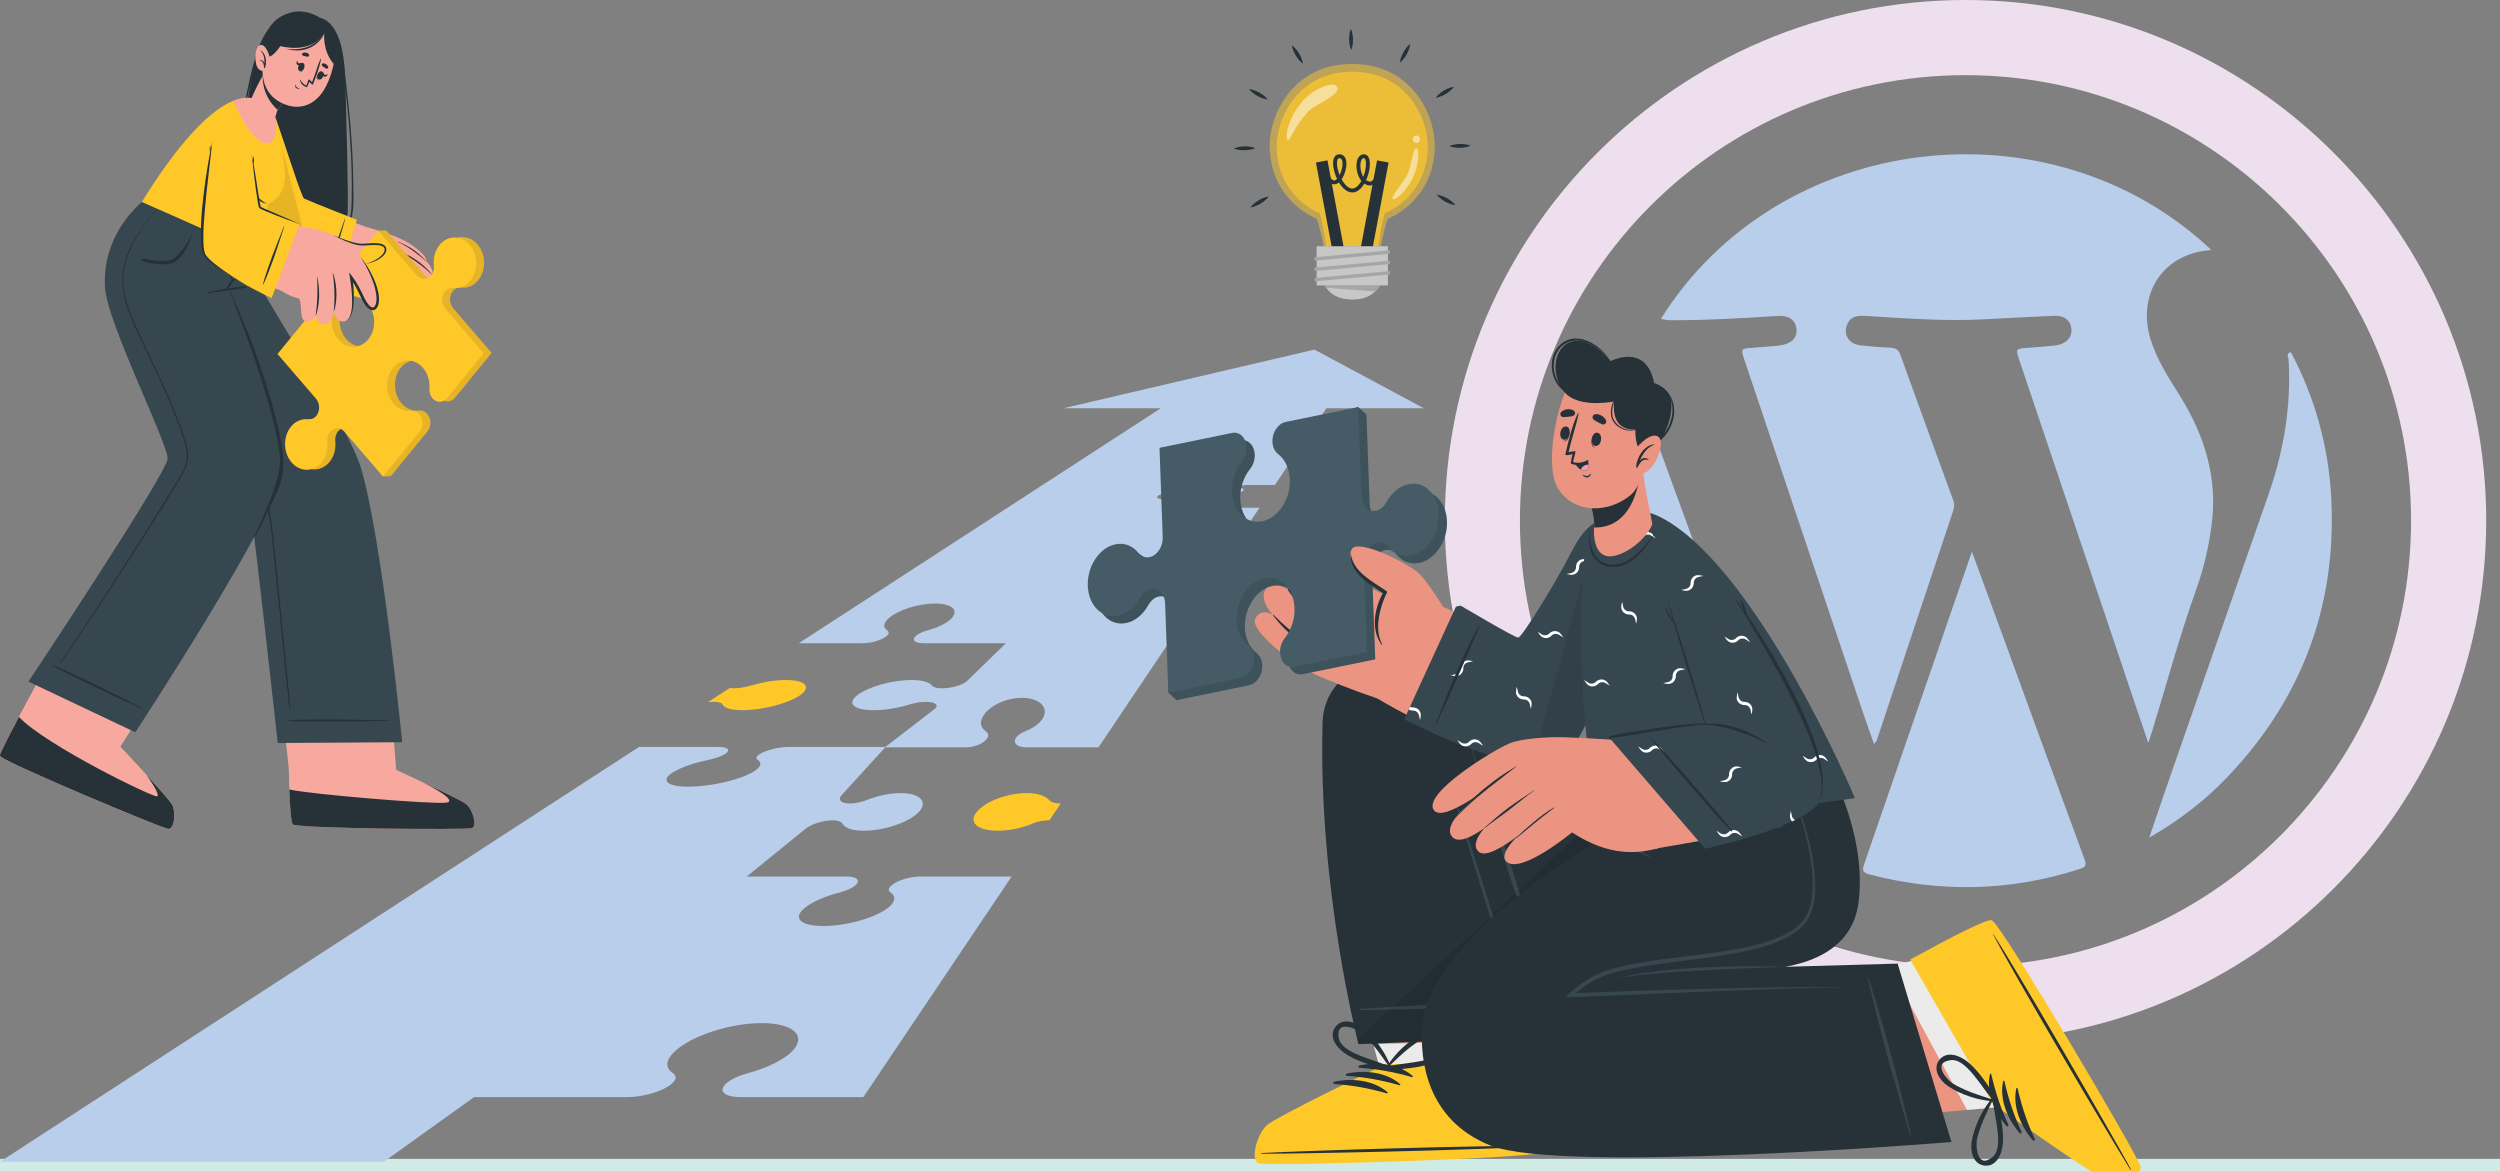 <?xml version="1.0" encoding="iso-8859-1"?>
<!-- Generator: Adobe Illustrator 16.0.0, SVG Export Plug-In . SVG Version: 6.00 Build 0)  -->
<!DOCTYPE svg PUBLIC "-//W3C//DTD SVG 1.1//EN" "http://www.w3.org/Graphics/SVG/1.1/DTD/svg11.dtd">
<svg version="1.1" id="Layer_1" xmlns="http://www.w3.org/2000/svg" xmlns:xlink="http://www.w3.org/1999/xlink" x="0px" y="0px"
	 width="640px" height="300px" viewBox="0 0 640 300" style="enable-background:new 0 0 640 300;" xml:space="preserve">
<rect x="0" y="0" width="640" height="300" fill="#808080" stroke="none"/>
<g>
	<path style="fill:#D0EBE6;" d="M639.921,300H0.452c-0.919,0-1.665-0.745-1.665-1.665c0-0.921,0.746-1.665,1.665-1.665h639.469
		c0.921,0,1.665,0.744,1.665,1.665C641.586,299.255,640.842,300,639.921,300z"/>
</g>
<g>
	<g>
		<g>
			<path style="fill:#EDDFEE;" d="M503.174,266.59c-73.504,0-133.295-59.809-133.295-133.333C369.879,59.791,429.67,0,503.174,0
				c73.505,0,133.295,59.791,133.295,133.256C636.469,206.781,576.679,266.59,503.174,266.59z M503.174,19.24
				c-62.905,0-114.075,51.148-114.075,114.016c0,62.925,51.17,114.113,114.075,114.113s114.056-51.188,114.056-114.113
				C617.229,70.389,566.079,19.24,503.174,19.24z"/>
		</g>
	</g>
	<g>
		<g>
			<path style="fill-rule:evenodd;clip-rule:evenodd;fill:#B9CEEB;" d="M562.338,150.597c1.843-5.107,3.021-10.352,3.761-15.689
				c1.785-12.269-1.653-23.303-8.071-33.635c-2.925-4.616-5.89-9.231-7.523-14.529c-3.493-11.722,3.421-21.976,15.614-22.736
				C524.94,25.167,455.272,33.542,425.205,81.597c1.161,0.435,2.376,0.378,3.63,0.378c8.698,0,17.358-0.531,26.02-1.083
				c3.152-0.245,4.939,1.083,5.053,3.572c0.114,2.239-1.52,3.666-4.539,4.008c-2.185,0.17-4.313,0.417-6.497,0.55
				c-3.285,0.245-3.305,0.151-2.241,3.286c9.973,29.725,19.963,59.468,29.972,89.155c1.007,2.98,2.052,5.906,3.133,9.002
				c0.419-0.475,0.572-0.625,0.646-0.74c6.534-19.678,13.088-39.335,19.639-58.994c0.306-0.911,0.343-1.748,0-2.678
				c-4.557-12.401-9.039-24.787-13.521-37.226c-0.455-1.234-1.141-1.728-2.432-1.805c-2.659-0.114-5.3-0.343-7.901-0.627
				c-2.924-0.38-4.35-2.793-3.306-5.299c0.969-2.318,2.926-2.355,4.979-2.204c9.988,0.59,19.962,1.405,29.989,0.856
				c5.927-0.304,11.871-0.646,17.797-0.893c2.829-0.172,4.463,1.121,4.651,3.399c0.21,2.222-1.441,3.836-4.081,4.179
				c-2.261,0.209-4.521,0.456-6.8,0.589c-3.437,0.245-3.458,0.151-2.393,3.342c8.699,25.887,17.435,51.795,26.153,77.683
				c2.222,6.572,4.387,13.105,6.798,20.133c0.4-1.234,0.665-1.957,0.896-2.658C554.646,175.156,557.988,162.734,562.338,150.597z"/>
		</g>
		<g>
			<path style="fill-rule:evenodd;clip-rule:evenodd;fill:#B9CEEB;" d="M513.354,164.539c-2.734-7.502-5.509-15.023-8.546-23.324
				c-9.384,27.258-18.5,53.732-27.655,80.209c-0.531,1.539-0.074,2.014,1.406,2.432c18.082,4.691,36.01,4.369,53.827-1.389
				c1.443-0.473,1.861-0.834,1.271-2.43C526.841,201.557,520.115,183.057,513.354,164.539z"/>
		</g>
		<g>
			<path style="fill-rule:evenodd;clip-rule:evenodd;fill:#B9CEEB;" d="M462.339,217.588
				c-14.892-40.816-29.707-81.369-44.673-122.451C397.553,138.329,414.779,194.947,462.339,217.588z"/>
		</g>
		<g>
			<path style="fill-rule:evenodd;clip-rule:evenodd;fill:#B9CEEB;" d="M596.812,127.787c-0.646-13.256-4.103-25.832-10.333-37.606
				c-1.348,0.247-0.684,1.063-0.607,1.767c0.721,11.965-1.215,23.475-5.166,34.738c-8.605,24.559-17.133,49.078-25.68,73.637
				c-1.595,4.502-3.076,9.08-4.823,14.113c7.749-4.463,14.243-9.479,19.942-15.443C589.139,179.107,598.161,155.346,596.812,127.787
				z"/>
		</g>
	</g>
</g>
<g>
	<path style="fill:#B9CEEB;" d="M364.486,104.509h-24.918l-13.211,19.659h-7.337c-0.78,0-1.545,0.175-1.694,0.399
		c-0.083,0.133,0.049,0.249,0.332,0.324c0.556,0.158,0.822,0.391,0.64,0.656c-0.315,0.466-1.902,0.848-3.54,0.848
		c-1.637,0-2.708-0.382-2.394-0.848c0.184-0.266,0.766-0.498,1.529-0.656c0.399-0.075,0.689-0.191,0.773-0.324
		c0.149-0.225-0.357-0.399-1.146-0.399h-7.445l-1.445,2.119c-0.149,0.225-0.914,0.408-1.695,0.408c-0.44,0-0.806-0.058-1.021-0.158
		c-0.416-0.191-1.164-0.308-2.086-0.308c-1.637,0-3.224,0.382-3.548,0.847c-0.315,0.466,0.756,0.848,2.401,0.848
		c0.923,0,1.828-0.125,2.501-0.316c0.349-0.091,0.798-0.15,1.238-0.15c0.781,0,1.296,0.175,1.146,0.399l-1.446,2.127h7.445
		c0.789,0,1.546-0.183,1.703-0.407c0.083-0.124-0.05-0.24-0.34-0.316c-0.557-0.157-0.815-0.39-0.641-0.656
		c0.315-0.473,1.902-0.847,3.548-0.847c1.637,0,2.709,0.375,2.393,0.847c-0.183,0.266-0.764,0.499-1.536,0.656
		c-0.391,0.076-0.682,0.192-0.773,0.316c-0.149,0.225,0.366,0.407,1.146,0.407h7.378l-41.228,61.329h-18.57
		c-2.186,0-3.357-1.03-2.626-2.311c0.391-0.706,1.32-1.362,2.483-1.82c2.236-0.88,4.006-2.226,4.687-3.721
		c1.13-2.668-1.404-4.819-5.559-4.819c-4.146,0-8.6,2.151-10.037,4.819c-0.856,1.495-0.515,2.841,0.749,3.721
		c0.656,0.458,0.83,1.114,0.397,1.82c-0.789,1.28-3.223,2.311-5.408,2.311h-20.706l-11.018,12.072
		c-1.296,1.271-0.407,2.31,2.002,2.31c1.346,0,2.925-0.349,4.32-0.897c2.692-1.079,5.833-1.762,8.616-1.762
		c4.944,0,7.096,2.152,4.704,4.811c-2.493,2.66-8.85,4.813-14.109,4.813c-2.958,0-4.87-0.682-5.442-1.763
		c-0.291-0.548-1.205-0.896-2.592-0.896c-2.476,0-5.634,1.038-7.071,2.31l-14.864,12.073h25.558c2.701,0,3.689,1.03,2.193,2.31
		c-0.847,0.714-2.376,1.371-4.113,1.819c-3.431,0.881-6.63,2.227-8.558,3.723c-3.514,2.668-1.545,4.819,4.487,4.819
		c6.041,0,13.602-2.151,16.809-4.819c1.753-1.496,1.803-2.842,0.474-3.723c-0.673-0.448-0.664-1.105,0.149-1.819
		c1.43-1.279,4.753-2.31,7.453-2.31h23.356l-37.963,56.476h-31.433c-2.934,0-4.62-0.772-4.62-1.902c0-0.466,0.291-0.998,0.897-1.555
		c1.146-1.063,3.282-2.044,5.75-2.717c4.786-1.32,8.974-3.332,11.192-5.567c3.822-3.979,0.274-7.203-7.802-7.203
		c-8.068,0-17.964,3.224-22.218,7.203c-2.451,2.235-2.518,4.247-0.565,5.567c0.482,0.324,0.732,0.714,0.732,1.154
		c0,0.474-0.3,1.006-0.923,1.563c-2.168,1.912-7.303,3.457-11.441,3.457H121.36l-23.09,16.543H0l163.586-106.188h20.224
		c2.601,0,3.39,0.83,1.745,1.852c-0.922,0.574-2.492,1.098-4.229,1.464c-3.415,0.705-6.664,1.785-8.716,2.99
		c-3.698,2.136-2.102,3.864,3.623,3.864c5.725,0,13.228-1.729,16.701-3.864c1.919-1.205,2.185-2.285,1.064-2.99
		c-0.574-0.366-0.449-0.89,0.448-1.464c1.587-1.021,4.977-1.852,7.578-1.852h24.636l12.571-9.688
		c1.238-1.022,0.25-1.854-2.186-1.854c-1.361,0-2.957,0.274-4.37,0.715c-2.792,0.864-6.09,1.421-8.99,1.421
		c-5.16,0-6.996-1.736-4.179-3.863c2.742-2.135,8.899-3.863,13.827-3.863c2.774,0,4.619,0.548,5.25,1.412
		c0.324,0.439,1.238,0.714,2.567,0.714c2.393,0,5.26-0.822,6.398-1.853l9.954-9.688H236.43c-2.219,0-3.107-0.832-1.994-1.854
		c0.614-0.573,1.761-1.097,3.091-1.462c2.567-0.707,4.819-1.787,6.007-2.991c2.053-2.136,0.149-3.864-4.188-3.864
		s-9.647,1.729-11.932,3.864c-1.32,1.204-1.354,2.284-0.307,2.991c0.541,0.365,0.541,0.889-0.108,1.462
		c-1.155,1.021-3.913,1.854-6.14,1.854h-16.377l92.678-60.158h-24.91l64.245-15.014L364.486,104.509z"/>
	<path style="fill:#FFC829;" d="M204.881,177.944c-3,2.127-9.663,3.863-14.814,3.863c-2.9,0-4.662-0.557-5.035-1.421
		c-0.2-0.44-1.03-0.715-2.393-0.715c-0.449,0-0.914,0.033-1.396,0.083l5.559-3.614c0.299,0.043,0.648,0.066,1.039,0.066
		c1.337,0,2.966-0.274,4.454-0.714c2.883-0.864,6.148-1.412,8.916-1.412C206.136,174.081,207.806,175.81,204.881,177.944z"/>
	<path style="fill:#FFC829;" d="M271.551,205.688l-2.908,4.321c-0.082,0-0.175-0.009-0.258-0.009c-1.387,0-2.924,0.349-4.221,0.896
		c-2.567,1.081-5.774,1.763-8.731,1.763c-5.26,0-7.611-2.152-5.368-4.813c2.135-2.658,7.794-4.811,12.737-4.811
		c2.784,0,4.827,0.683,5.759,1.762c0.474,0.549,1.486,0.897,2.833,0.897C271.443,205.695,271.494,205.688,271.551,205.688z"/>
	<polygon style="fill:#FFFFFF;" points="221.015,280.858 221.013,280.858 213.507,292.022 	"/>
</g>
<g>
	<g>
		<g>
			<g>
				<g>
					<g>
						<path style="fill:#EB9482;" d="M323.061,297.457c-2.364-0.717-0.475-7.533,2.072-9.695c0.811-0.685,3.84-2.336,7.641-4.302
							c8.369-4.318,20.41-10.112,20.41-10.112l-11.631-43.728l42.352-0.959c0,0,12.727,41.02,12.729,43.592
							c0,0.158,0.002,0.317,0.002,0.476c-0.033,11.679-0.344,21.246-1.287,21.873C392.828,296.299,325.439,298.18,323.061,297.457z"
							/>
						<path style="fill:#EBEBEB;" d="M323.059,297.454c2.381,0.727,69.771-1.152,72.291-2.854c0.941-0.627,1.252-10.19,1.287-21.871
							c-0.004-0.157-0.002-0.322-0.006-0.479c0-0.55-0.58-2.858-1.496-6.144l-43.549,1.223l1.6,6.021
							c0,0-12.045,5.795-20.414,10.106c-3.801,1.967-6.828,3.618-7.639,4.306C322.582,289.922,320.7,296.74,323.059,297.454z"/>
						<g>
							<path style="fill:#FFC829;" d="M322.313,297.855c2.42,0.737,71.035-1.269,73.596-3.006c0.986-0.644,1.277-10.658,1.279-22.77
								c0-0.127-0.002-0.253-0.002-0.38l-44.283,0.801l0.039,0.75c0,0-25.92,12.516-28.537,14.723
								C321.809,290.172,319.891,297.128,322.313,297.855z"/>
							<g>
								<g>
									<path style="fill:#263238;" d="M323.012,295.172c11.557-0.622,58.234-2.041,69.707-1.778
										c0.092,0.003,0.094,0.065,0.002,0.073c-11.443,0.867-58.129,1.907-69.705,1.895
										C322.771,295.361,322.768,295.186,323.012,295.172z"/>
									<path style="fill:#263238;" d="M347.979,272.771c4.527-0.982,10.115-0.446,13.688,2.695
										c0.139,0.121-0.037,0.315-0.186,0.274c-4.531-1.284-8.752-2.07-13.467-2.395
										C347.682,273.322,347.654,272.841,347.979,272.771z"/>
									<path style="fill:#263238;" d="M344.752,274.847c4.527-0.982,10.113-0.446,13.686,2.694
										c0.139,0.122-0.035,0.317-0.184,0.274c-4.533-1.284-8.752-2.069-13.467-2.395
										C344.455,275.398,344.428,274.917,344.752,274.847z"/>
									<path style="fill:#263238;" d="M341.523,276.923c4.527-0.982,10.115-0.446,13.688,2.694
										c0.139,0.122-0.037,0.316-0.186,0.274c-4.531-1.284-8.752-2.07-13.467-2.395
										C341.227,277.475,341.201,276.993,341.523,276.923z"/>
									<g>
										<path style="fill:#263238;" d="M344,269.439c3.291,2.409,7.512,3.309,11.311,4.591c0.395,0.133,0.695-0.242,0.697-0.59
											c0.074-0.016,0.137-0.074,0.104-0.167c-1.352-3.766-4.162-7.726-7.314-10.221c-1.947-1.541-5.311-2.552-7.027-0.036
											C340.146,265.396,342.078,268.032,344,269.439z M342.734,265.811c-0.949-4.97,4.49-2.505,5.879-1.312
											c0.893,0.766,1.709,1.655,2.488,2.535c1.633,1.845,2.971,3.886,4.404,5.876c-1.828-0.745-3.703-1.325-5.557-2.001
											C347.74,270.104,343.256,268.551,342.734,265.811z"/>
										<path style="fill:#263238;" d="M371.104,265.894c-1.184-2.806-4.68-2.482-6.895-1.357
											c-3.584,1.82-7.125,5.145-9.195,8.567c-0.051,0.085-0.004,0.154,0.066,0.185c-0.064,0.34,0.154,0.769,0.566,0.716
											c3.979-0.503,8.293-0.548,11.998-2.257C369.807,270.75,372.223,268.548,371.104,265.894z M361.521,272.008
											c-1.949,0.295-3.902,0.492-5.842,0.859c1.799-1.666,3.516-3.401,5.48-4.886c0.938-0.708,1.914-1.418,2.941-1.992
											c1.6-0.894,7.418-2.231,5.502,2.452C368.549,271.023,363.846,271.656,361.521,272.008z"/>
									</g>
								</g>
							</g>
						</g>
					</g>
					<g>
						<path style="fill:#263238;" d="M443.566,199.355c0,0,8.363,27.265-4.658,35.77c-8.695,5.679-48.004-0.732-49.803-5.518
							c-3.398-9.041-3.498-12.387-3.498-12.387l11.398,48.12l-49.236,1.962c0,0-10.369-39.784-9.188-82.352
							c0.436-15.738,21.426-21.086,36.34-13.683c14.459,7.179,40.564,27.5,40.564,27.5L443.566,199.355z"/>
						<g>
							<path style="fill:#37474F;" d="M392.053,237.094c-2.836-6.421-2.699-8.978-9.895-28.952c-0.963-2.67-1.781-5.39-2.648-8.092
								c-0.902-2.801-1.953-5.587-2.654-8.446c-0.035-0.139-0.26-0.074-0.215,0.062c0.836,2.471,1.404,5.03,2.133,7.533
								c0.715,2.451,1.441,4.898,2.199,7.336c0.328,1.053,0.67,2.102,1.002,3.152c-0.139-0.217-0.279-0.431-0.41-0.643
								c-0.607-0.979-1.217-1.952-1.846-2.916c-1.299-1.983-2.857-3.839-4.004-5.915c-0.07-0.125-0.271-0.005-0.191,0.114
								c1.309,1.979,2.262,4.19,3.492,6.221c0.598,0.985,1.221,1.949,1.859,2.908c0.563,0.847,1.131,1.811,1.842,2.564
								c0.992,3.088,3.145,10.53,4.199,13.597c3.32,9.662,2.232,6.518,4.65,11.687C391.693,237.574,392.176,237.371,392.053,237.094
								z"/>
							<path style="fill:#37474F;" d="M370.191,258.09c7.412-0.286,14.803-0.914,22.211-1.265c0.141-0.006,0.154-0.225,0.01-0.222
								c-7.389,0.165-14.777,0.084-22.166,0.379c-7.414,0.297-14.799,0.87-22.203,1.327c-0.189,0.012-0.213,0.305-0.016,0.3
								C355.416,258.418,362.803,258.375,370.191,258.09z"/>
							<path style="fill:#37474F;" d="M388.293,255.103c-0.77-3.254-1.807-6.446-2.762-9.649c-0.957-3.207-1.914-6.413-2.898-9.612
								c-1.967-6.4-4.008-12.776-6.045-19.154c-1.156-3.621-2.396-7.221-3.617-10.82c-0.035-0.103-0.193-0.062-0.164,0.045
								c3.668,12.875,7.596,25.677,11.738,38.408c1.174,3.611,2.254,7.275,3.635,10.814
								C388.207,255.204,388.313,255.179,388.293,255.103z"/>
						</g>
						<path style="opacity:0.1;fill:#030405;" d="M438.91,235.122c13.021-8.504,4.66-35.768,4.66-35.768l-23.666-0.491
							l-31.379,29.177c0.184,0.502,0.373,1.025,0.58,1.569C390.902,234.392,430.213,240.806,438.91,235.122z"/>
						<path style="opacity:0.1;fill:#030405;" d="M347.492,266.196c0.176,0.728,0.277,1.105,0.277,1.105l49.236-1.961l-8.77-37.032
							L347.492,266.196z"/>
					</g>
				</g>
			</g>
			<g>
				<g>
					<path style="fill:#EB9482;" d="M547.297,298.204c0.512,2.416-6.373,4.044-9.494,2.853c-0.99-0.38-3.896-2.239-7.449-4.623
						c-7.816-5.254-18.693-13.018-18.693-13.018l-36.129,3.205l-21.24-36.654c0,0,33.23-2.858,35.482-4.1
						c0.141-0.077,0.279-0.154,0.418-0.232c10.25-5.594,18.783-9.932,19.787-9.406C512.682,237.62,546.785,295.771,547.297,298.204z
						"/>
					<path style="fill:#EBEBEB;" d="M483.449,247.003l20.098,37.136l8.115-0.723c0,0,10.879,7.759,18.695,13.017
						c3.553,2.38,6.449,4.24,7.445,4.624c3.121,1.196,10.006-0.439,9.496-2.854c-0.514-2.434-34.617-60.581-37.32-61.975
						c-0.998-0.521-9.541,3.813-19.787,9.409c-0.145,0.072-0.277,0.154-0.414,0.226C489.221,246.17,486.799,246.573,483.449,247.003
						z"/>
					<g>
						<path style="fill:#FFC829;" d="M548.008,298.668c-0.52-2.477-35.326-61.643-38.082-63.051
							c-1.037-0.554-9.955,4.016-20.57,9.846c-0.111,0.063-0.221,0.124-0.33,0.187l22.027,38.421l0.641-0.396
							c0,0,23.451,16.688,26.646,17.919C541.516,302.811,548.535,301.14,548.008,298.668z"/>
						<g>
							<g>
								<path style="fill:#263238;" d="M545.318,299.349c-6.111-9.83-29.836-50.053-35.131-60.233
									c-0.043-0.083,0.012-0.115,0.063-0.037c6.271,9.61,29.668,50.024,35.232,60.175
									C545.6,299.467,545.447,299.556,545.318,299.349z"/>
								<path style="fill:#263238;" d="M513.662,288.256c-3.041-3.494-5.264-8.648-4.23-13.293c0.039-0.18,0.295-0.12,0.33,0.031
									c1.057,4.59,2.4,8.666,4.387,12.954C514.289,288.25,513.879,288.506,513.662,288.256z"/>
								<path style="fill:#263238;" d="M517.035,290.084c-3.041-3.493-5.262-8.647-4.23-13.292c0.041-0.18,0.295-0.12,0.33,0.03
									c1.057,4.59,2.4,8.667,4.387,12.955C517.662,290.079,517.254,290.335,517.035,290.084z"/>
								<path style="fill:#263238;" d="M520.41,291.913c-3.043-3.494-5.264-8.648-4.23-13.293c0.039-0.18,0.295-0.12,0.328,0.03
									c1.059,4.591,2.402,8.667,4.389,12.955C521.037,291.908,520.627,292.163,520.41,291.913z"/>
								<g>
									<path style="fill:#263238;" d="M512.658,293.349c0.527-4.047-0.719-8.179-1.424-12.125
										c-0.074-0.409-0.547-0.491-0.852-0.327c-0.051-0.058-0.131-0.083-0.197-0.01c-2.648,2.998-4.766,7.369-5.434,11.334
										c-0.414,2.448,0.32,5.882,3.352,6.175C510.971,298.672,512.352,295.71,512.658,293.349z M510.088,296.205
										c-3.898,3.225-4.357-2.729-3.98-4.521c0.24-1.152,0.627-2.296,1.023-3.402c0.83-2.318,1.975-4.475,3.027-6.688
										c0.229,1.96,0.623,3.883,0.924,5.832C511.439,289.75,512.238,294.427,510.088,296.205z"/>
									<path style="fill:#263238;" d="M496.498,271.303c-1.889,2.389,0.078,5.297,2.131,6.695
										c3.32,2.265,7.939,3.767,11.938,3.933c0.098,0.004,0.135-0.071,0.129-0.147c0.328-0.106,0.598-0.505,0.354-0.841
										c-2.357-3.244-4.475-7.004-7.756-9.428C501.377,270.1,498.285,269.043,496.498,271.303z M506.471,276.755
										c1.197,1.567,2.311,3.184,3.566,4.706c-2.326-0.773-4.674-1.442-6.922-2.45c-1.072-0.48-2.164-0.995-3.162-1.618
										c-1.553-0.971-5.527-5.426-0.5-6.003C502.225,271.07,505.043,274.888,506.471,276.755z"/>
								</g>
							</g>
						</g>
					</g>
				</g>
				<g>
					<path style="fill:#263238;" d="M412.219,193.506c0,0-0.934,11.462-0.574,20.204c0,0-46.096,25.833-47.576,49.199
						c-0.525,8.277,1.012,23.712,17.395,30.306c18.309,7.368,118.107-0.862,118.107-0.862l-13.779-45.668l-44.082,1.256
						c0,0,31.246,4.074,34.043-16.75c2.6-19.354-9.801-39.194-9.801-39.194L412.219,193.506z"/>
					<g>
						<path style="fill:#37474F;" d="M489.186,290.39c-1.252-5.271-2.467-10.569-3.846-15.808c-1.381-5.252-2.84-10.48-4.379-15.683
							c-0.434-1.47-0.881-2.934-1.322-4.4c-0.211-0.7-0.422-1.397-0.646-2.092c-0.229-0.699-0.408-1.429-0.703-2.097
							c-0.033-0.075-0.117-0.029-0.107,0.042c0.164,1.346,0.582,2.73,0.906,4.047c0.314,1.271,0.617,2.546,0.934,3.817
							c0.65,2.614,1.311,5.225,1.986,7.831c1.357,5.226,2.844,10.401,4.357,15.578c0.859,2.939,1.723,5.88,2.594,8.814
							C489.008,290.606,489.227,290.564,489.186,290.39z"/>
						<path style="fill:#37474F;" d="M456.928,247.507c-3.578-0.155-7.16-0.171-10.742-0.142c-3.582,0.028-7.16,0.167-10.74,0.33
							c-3.576,0.217-7.152,0.458-10.713,0.879c-3.559,0.426-7.121,0.922-10.59,1.833l2.65-0.419l2.662-0.329
							c1.773-0.202,3.551-0.399,5.332-0.528c3.561-0.305,7.127-0.551,10.697-0.711c3.568-0.223,7.143-0.351,10.715-0.498
							L456.928,247.507z"/>
						<path style="fill:#37474F;" d="M456.264,196.046c1.717,4.056,3.217,8.199,4.508,12.402c1.279,4.204,2.33,8.487,2.91,12.828
							c0.281,2.169,0.432,4.358,0.322,6.53c-0.115,2.161-0.482,4.338-1.414,6.254c-0.455,0.96-1.086,1.821-1.838,2.546
							c-0.779,0.727-1.652,1.357-2.57,1.915c-1.854,1.1-3.877,1.919-5.947,2.588c-4.156,1.319-8.494,2.064-12.834,2.703
							c-4.348,0.628-8.723,1.107-13.098,1.678c-4.371,0.571-8.756,1.222-13.053,2.406c-2.133,0.597-4.287,1.347-6.234,2.5
							c-1.945,1.141-3.723,2.484-5.371,4.036l-0.965,0.91l1.336-0.056l35.633-1.482l17.82-0.644
							c5.939-0.19,11.881-0.368,17.826-0.375c-5.943-0.18-11.891-0.104-17.836-0.044c-5.945,0.068-11.891,0.217-17.834,0.366
							l-17.828,0.514l-17.824,0.668l0.371,0.854c1.563-1.461,3.324-2.785,5.184-3.862c1.854-1.09,3.9-1.793,6.004-2.372
							c4.207-1.136,8.563-1.759,12.912-2.365c4.357-0.589,8.736-1.09,13.104-1.742c4.361-0.664,8.734-1.434,12.977-2.802
							c2.113-0.69,4.197-1.546,6.115-2.731c0.953-0.599,1.865-1.276,2.686-2.064c0.822-0.812,1.496-1.77,1.971-2.806
							c0.971-2.074,1.311-4.341,1.4-6.563c0.08-2.23-0.104-4.451-0.418-6.643c-0.631-4.387-1.811-8.66-3.18-12.85
							C459.711,204.158,458.113,200.044,456.264,196.046z"/>
						<path style="fill:#37474F;" d="M417.301,192.88c-0.004-0.099-0.166-0.104-0.174-0.005c-0.141,1.6-0.441,10.718-0.621,14.156
							c-0.064,1.225,0.063,3.401-1.719,3.449c-1.41,0.038-2.154-1.479-2.344-2.67c-0.232-1.451,0.252-12.04,0.332-15.563
							c0.004-0.101-0.158-0.101-0.174-0.005c-0.549,3.542-1.49,14.785-1.074,16.347c0.328,1.224,0.994,2.375,2.26,2.755
							c0.025,0.008-0.156,1.652,0.176,4.152c0.016,0.114,0.373,0.135,0.398,0.042l0.008,0.002c-0.084-0.821,0.262-4.026,0.25-4.044
							c0.924-0.027,1.643-0.255,2.238-1.098C418.049,208.715,417.447,196.934,417.301,192.88z"/>
						<path style="fill:#37474F;" d="M423.115,219.735c-1.301-0.843-2.643-1.606-3.992-2.355c-1.348-0.755-2.723-1.454-4.102-2.144
							c-1.389-0.674-2.781-1.342-4.205-1.941c-1.422-0.605-2.854-1.19-4.328-1.664c0.674,0.385,1.363,0.728,2.037,1.104l2.053,1.066
							c1.363,0.716,2.742,1.399,4.121,2.087c1.387,0.672,2.768,1.354,4.172,1.989l2.107,0.958
							C421.691,219.132,422.393,219.453,423.115,219.735z"/>
						<path style="fill:#37474F;" d="M456.113,211.485c-2.482,0.06-10.207,0.73-13.984-2.283
							c-3.055-2.437-4.609-11.007-5.189-13.354c-0.029-0.116-0.197-0.072-0.197,0.037c-0.006,2.651,0.449,5.338,1.223,7.872
							c0.66,2.162,1.535,4.573,3.34,6.052c1.898,1.556,4.432,2.05,6.811,2.276c2.688,0.256,5.355,0.102,8.014-0.336
							C456.293,211.722,456.289,211.48,456.113,211.485z"/>
					</g>
				</g>
			</g>
		</g>
		<g>
			<g>
				<g>
					<path style="fill:#EB9482;" d="M413.381,147.879c-2.795,13.794-4.756,37.612-15.107,44.401
						c-9.846,6.457-38.979-9.166-47.826-14.795c-3.209-2.042,12.262-24.703,15.906-23.409c6.867,2.438,21.852,11.276,23.428,10.366
						c1.637-0.954,5.705-9.065,15.059-24.243C410.512,130.999,416.533,132.327,413.381,147.879z"/>
					<g>
						<g>
							<path style="fill:#EB9482;" d="M353.418,179.025c-3.082-0.845-16.863-5.958-20.379-8.239s-13.16-9.579-11.688-12.449
								c1.475-2.871,4.469-0.96,4.469-0.96s-3.584-3.727-1.838-6.48s6.307,0.372,6.307,0.372s-3.402-4.096-1.463-6.718
								c1.938-2.623,5.996,1.288,5.996,1.288s-3.285-3.6-0.777-5.088c3.014-1.791,8.32,5.529,12.393,7.756
								c0.924,0.506,19.467,8.916,19.467,8.916L353.418,179.025z"/>
							<g>
								<path style="fill:#263238;" d="M334.469,145.511c3.914,5.373,6.557,7.047,12.641,9.464c0.117,0.046,0.074,0.234-0.055,0.196
									c-6.172-1.824-9.789-3.445-12.855-9.484C334.049,145.391,334.281,145.255,334.469,145.511z"/>
								<path style="fill:#263238;" d="M329.986,150.836c4.553,5.227,7.402,7.067,13.588,10.065c0.088,0.043,0.025,0.195-0.068,0.16
									c-6.313-2.435-9.885-4.135-13.748-9.954C329.582,150.844,329.777,150.597,329.986,150.836z"/>
								<path style="fill:#263238;" d="M326.139,157.52c4.775,4.742,7.813,6.896,14.191,9.036c0.15,0.05,0.09,0.274-0.066,0.238
									c-6.715-1.551-10.525-4.209-14.252-9.113C325.756,157.346,325.84,157.222,326.139,157.52z"/>
							</g>
						</g>
						<g>
							<g>
								<path style="fill:#455B65;" d="M298.935,116.555l18.571-3.81c1.961-0.402,3.621,1.229,3.708,3.646l0,0
									c0.049,1.351-0.434,2.703-1.251,3.734c-1.597,2.013-2.561,4.773-2.458,7.613c0.182,5.048,3.643,8.451,7.733,7.613
									c4.088-0.839,7.256-5.603,7.072-10.65c-0.102-2.84-1.25-5.168-2.967-6.5c-0.879-0.683-1.451-1.819-1.5-3.171l0,0
									c-0.088-2.415,1.432-4.699,3.391-5.101l16.469-5.718l2.104,1.908l0.826,22.879c0.086,2.416,1.746,4.048,3.707,3.646l0,0
									c1.098-0.225,2.084-1.082,2.74-2.27c1.285-2.32,3.303-4.044,5.609-4.517c4.096-0.841,7.559,2.563,7.74,7.6
									s-2.986,9.8-7.082,10.641c-2.307,0.473-4.418-0.404-5.85-2.167c-0.732-0.902-1.766-1.345-2.863-1.12l0,0
									c-1.961,0.402-3.479,2.686-3.393,5.101l0.826,22.88l-18.57,3.81c-1.961,0.401-3.621-1.23-3.707-3.646l0,0
									c-0.049-1.352,0.434-2.704,1.25-3.734c1.598-2.013,2.561-4.773,2.459-7.613c-0.184-5.048-3.645-8.451-7.734-7.613
									c-4.088,0.839-7.254,5.603-7.073,10.649c0.103,2.841,1.25,5.168,2.967,6.501c0.879,0.683,1.451,1.819,1.5,3.171l0,0
									c0.088,2.415-1.43,4.698-3.391,5.101l-18.571,3.81l-2.104-1.908l1.277-20.972c-0.087-2.415-1.747-4.047-3.707-3.645l0,0
									c-1.097,0.225-2.084,1.081-2.741,2.27c-1.284,2.32-3.303,4.044-5.607,4.517c-4.098,0.841-7.56-2.563-7.741-7.6
									c-0.183-5.037,2.985-9.801,7.082-10.641c2.306-0.473,4.418,0.404,5.85,2.167c0.732,0.902,1.767,1.345,2.863,1.12l0,0
									c1.96-0.402,3.479-2.687,3.392-5.102L298.935,116.555z"/>
								<path style="opacity:0.1;fill:#040303;" d="M298.935,116.555l18.571-3.81c1.961-0.402,3.621,1.229,3.708,3.646l0,0
									c0.049,1.351-0.434,2.703-1.251,3.734c-1.597,2.013-2.561,4.773-2.458,7.613c0.182,5.048,3.643,8.451,7.733,7.613
									c4.088-0.839,7.256-5.603,7.072-10.65c-0.102-2.84-1.25-5.168-2.967-6.5c-0.879-0.683-1.451-1.819-1.5-3.171l0,0
									c-0.088-2.415,1.432-4.699,3.391-5.101l16.469-5.718l2.104,1.908l0.826,22.879c0.086,2.416,1.746,4.048,3.707,3.646l0,0
									c1.098-0.225,2.084-1.082,2.74-2.27c1.285-2.32,3.303-4.044,5.609-4.517c4.096-0.841,7.559,2.563,7.74,7.6
									s-2.986,9.8-7.082,10.641c-2.307,0.473-4.418-0.404-5.85-2.167c-0.732-0.902-1.766-1.345-2.863-1.12l0,0
									c-1.961,0.402-3.479,2.686-3.393,5.101l0.826,22.88l-18.57,3.81c-1.961,0.401-3.621-1.23-3.707-3.646l0,0
									c-0.049-1.352,0.434-2.704,1.25-3.734c1.598-2.013,2.561-4.773,2.459-7.613c-0.184-5.048-3.645-8.451-7.734-7.613
									c-4.088,0.839-7.254,5.603-7.073,10.649c0.103,2.841,1.25,5.168,2.967,6.501c0.879,0.683,1.451,1.819,1.5,3.171l0,0
									c0.088,2.415-1.43,4.698-3.391,5.101l-18.571,3.81l-2.104-1.908l1.277-20.972c-0.087-2.415-1.747-4.047-3.707-3.645l0,0
									c-1.097,0.225-2.084,1.081-2.741,2.27c-1.284,2.32-3.303,4.044-5.607,4.517c-4.098,0.841-7.56-2.563-7.741-7.6
									c-0.183-5.037,2.985-9.801,7.082-10.641c2.306-0.473,4.418,0.404,5.85,2.167c0.732,0.902,1.767,1.345,2.863,1.12l0,0
									c1.96-0.402,3.479-2.687,3.392-5.102L298.935,116.555z"/>
							</g>
							<path style="fill:#455B65;" d="M296.832,114.646l18.571-3.81c1.961-0.402,3.62,1.229,3.708,3.645l0,0
								c0.049,1.352-0.434,2.704-1.251,3.735c-1.597,2.012-2.561,4.773-2.458,7.613c0.182,5.048,3.644,8.451,7.733,7.612
								c4.088-0.838,7.256-5.602,7.072-10.649c-0.102-2.84-1.25-5.168-2.967-6.501c-0.879-0.682-1.451-1.818-1.5-3.17l0,0
								c-0.088-2.415,1.432-4.699,3.391-5.101l18.572-3.81l0.826,22.879c0.086,2.416,1.746,4.048,3.707,3.646l0,0
								c1.098-0.226,2.084-1.082,2.74-2.27c1.285-2.32,3.303-4.044,5.609-4.518c4.096-0.84,7.559,2.563,7.74,7.601
								c0.182,5.036-2.984,9.8-7.082,10.641c-2.307,0.473-4.418-0.404-5.85-2.167c-0.732-0.903-1.766-1.346-2.863-1.12l0,0
								c-1.961,0.402-3.479,2.686-3.393,5.101l0.826,22.88l-18.57,3.81c-1.961,0.401-3.621-1.23-3.707-3.646l0,0
								c-0.049-1.352,0.434-2.704,1.25-3.734c1.598-2.013,2.561-4.773,2.459-7.614c-0.184-5.047-3.645-8.451-7.734-7.612
								c-4.087,0.839-7.254,5.603-7.073,10.649c0.103,2.841,1.25,5.168,2.968,6.501c0.88,0.683,1.451,1.819,1.5,3.17l0,0
								c0.088,2.416-1.43,4.699-3.391,5.102l-18.571,3.81l-0.826-22.88c-0.087-2.415-1.747-4.047-3.707-3.645l0,0
								c-1.097,0.225-2.084,1.081-2.741,2.27c-1.284,2.319-3.303,4.044-5.607,4.517c-4.098,0.841-7.56-2.563-7.741-7.6
								c-0.182-5.037,2.985-9.801,7.082-10.641c2.306-0.473,4.418,0.403,5.85,2.167c0.732,0.902,1.767,1.345,2.863,1.12l0,0
								c1.96-0.402,3.479-2.687,3.392-5.102L296.832,114.646z"/>
						</g>
						<g>
							<path style="fill:#EB9482;" d="M370.438,156.956c0,0-4.289-7.142-6.867-9.863c-2.576-2.722-15.91-9.33-17.502-6.531
								c-2.053,3.613,4.893,8.945,8.637,11.112c0,0-4.76,8.355-0.602,13.261C358.26,169.84,370.438,156.956,370.438,156.956z"/>
							<path style="fill:#263238;" d="M345.83,141.739c0.504,4.646,5.602,7.175,9.076,9.548c0.264,0.18,0.211,0.456,0.033,0.631
								c-1.76,3.636-3.186,9.276-1.1,12.994c0.061,0.109-0.084,0.211-0.16,0.109c-2.779-3.684-1.832-9.34,0.352-13.198
								c-3.6-2.378-8.602-5.137-8.246-10.081C345.787,141.714,345.826,141.71,345.83,141.739z"/>
						</g>
					</g>
				</g>
				<g>
					<g>
						<path style="fill:#37474F;" d="M373.074,154.522l-13.594,29.616c0,0,31.729,16.439,39.697,10.533
							c9.18-6.803,15.199-31.768,15.467-51.969c0.186-13.978-7.557-10.811-11.93-2.205c-4.555,8.962-13.125,22.677-14.035,22.732
							C387.768,163.287,373.074,154.522,373.074,154.522z"/>
						<path style="fill:#FFFFFF;" d="M379.092,190.106c-0.17-0.221-0.48-0.53-0.83-0.681c-0.701-0.319-1.602-0.13-2.17,0.45
							c-0.352,0.4-0.871,0.561-1.4,0.46c-0.25-0.03-0.5-0.14-0.76-0.35c-0.291-0.17-0.551-0.36-0.852-0.51
							c0.172,0.289,0.4,0.539,0.58,0.81c0.131,0.17,0.311,0.36,0.521,0.49c0.01,0.01,0.02,0.01,0.029,0.02
							c0.09,0.07,0.189,0.12,0.301,0.16c0.1,0.04,0.219,0.08,0.33,0.09c0.01,0,0.01,0,0.02,0c0.65,0.12,1.369-0.13,1.811-0.609
							c0.318-0.36,0.869-0.511,1.389-0.41c0.281,0.05,0.5,0.17,0.76,0.37c0.281,0.189,0.541,0.38,0.852,0.529
							C379.502,190.636,379.301,190.386,379.092,190.106z M375.512,155.977v-0.011c-0.291-0.17-0.561-0.33-0.811-0.47
							c0.279,0.18,0.539,0.37,0.84,0.52C375.531,156.006,375.521,155.986,375.512,155.977z M372.66,155.416
							c0.33-0.29,0.811-0.4,1.271-0.31c0.09,0.02,0.17,0.04,0.25,0.069c-0.701-0.399-1.111-0.649-1.111-0.649L372.66,155.416z
							 M399.65,162.396c-0.189-0.25-0.479-0.551-0.83-0.681c-0.699-0.319-1.619-0.14-2.18,0.44c-0.34,0.39-0.859,0.55-1.389,0.46
							c-0.281-0.05-0.5-0.14-0.762-0.351c-0.289-0.17-0.549-0.359-0.85-0.529c0.17,0.29,0.371,0.54,0.561,0.819
							c0.209,0.261,0.51,0.54,0.869,0.66c0.721,0.3,1.621,0.08,2.141-0.51c0.34-0.36,0.891-0.52,1.4-0.39
							c0.289,0.04,0.51,0.149,0.77,0.359c0.279,0.17,0.541,0.36,0.85,0.54C400.061,162.916,399.83,162.666,399.65,162.396z
							 M391.951,179.426c-0.291-0.72-1.121-1.189-1.891-1.17c-0.49,0.03-0.99-0.25-1.279-0.689c-0.15-0.24-0.211-0.48-0.26-0.811
							c-0.09-0.33-0.141-0.649-0.23-0.96c-0.09,0.32-0.109,0.641-0.16,0.97c-0.061,0.301-0.061,0.74,0.09,1.07
							c0.27,0.72,1.061,1.23,1.85,1.23c0.531-0.03,1.01,0.21,1.32,0.649c0.17,0.24,0.25,0.471,0.301,0.79
							c0.061,0.33,0.109,0.65,0.219,0.98c0.092-0.34,0.121-0.65,0.17-0.99C392.131,180.176,392.102,179.756,391.951,179.426z
							 M363.57,182.276c-0.289-0.721-1.119-1.2-1.889-1.181c-0.25,0.021-0.51-0.04-0.73-0.17l-0.311,0.681
							c0.311,0.199,0.67,0.3,1.041,0.3c0.539-0.03,1.02,0.21,1.32,0.649c0.17,0.24,0.26,0.48,0.309,0.79
							c0.061,0.341,0.111,0.65,0.221,0.98c0.09-0.34,0.119-0.65,0.17-0.99C363.752,183.016,363.711,182.606,363.57,182.276z
							 M408.521,174.566c-0.35,0.38-0.9,0.529-1.41,0.43c-0.26-0.08-0.49-0.19-0.77-0.4c-0.291-0.17-0.541-0.359-0.82-0.529
							c0.16,0.3,0.369,0.54,0.549,0.81c0.191,0.26,0.49,0.561,0.83,0.69c0.721,0.319,1.621,0.14,2.18-0.44
							c0.25-0.26,0.561-0.42,0.91-0.47c0.07-0.23,0.141-0.47,0.201-0.7C409.58,173.886,408.922,174.126,408.521,174.566z
							 M376.111,169.096c-0.311-0.05-0.74-0.06-1.07,0.11c-0.721,0.28-1.24,1.04-1.24,1.85c0.041,0.521-0.209,1.021-0.65,1.32
							c-0.229,0.15-0.469,0.23-0.779,0.28c-0.33,0.09-0.65,0.14-0.98,0.229c0.33,0.08,0.65,0.12,0.99,0.17
							c0.311,0.04,0.74,0.03,1.07-0.13c0.721-0.3,1.189-1.109,1.17-1.89c-0.01-0.5,0.24-1,0.689-1.28
							c0.23-0.149,0.471-0.22,0.811-0.26c0.33-0.07,0.641-0.12,0.971-0.24C376.762,169.196,376.441,169.166,376.111,169.096z
							 M400.57,190.316c-0.299-0.051-0.74-0.04-1.068,0.109c-0.721,0.28-1.25,1.051-1.23,1.851c0.029,0.54-0.23,1.02-0.66,1.33
							c-0.23,0.14-0.471,0.25-0.801,0.29c-0.309,0.08-0.619,0.13-0.959,0.21c0.34,0.09,0.66,0.13,0.969,0.17
							c0.32,0.05,0.75,0.04,1.08-0.13c0.73-0.301,1.201-1.101,1.16-1.87c-0.02-0.511,0.26-0.99,0.721-1.29
							c0.23-0.15,0.459-0.23,0.799-0.28c0.33-0.06,0.641-0.11,0.961-0.22C401.221,190.416,400.91,190.386,400.57,190.316z
							 M405.762,143.166c-0.301-0.05-0.74-0.04-1.07,0.1c-0.721,0.28-1.25,1.061-1.23,1.86c0.029,0.53-0.23,1.01-0.66,1.33
							c-0.23,0.14-0.471,0.24-0.799,0.28c-0.311,0.08-0.621,0.13-0.961,0.22c0.34,0.08,0.66,0.12,0.971,0.17
							c0.318,0.05,0.75,0.04,1.08-0.14c0.729-0.3,1.199-1.09,1.16-1.86c-0.021-0.51,0.26-1,0.719-1.29
							c0.23-0.16,0.461-0.229,0.801-0.28c0.33-0.069,0.639-0.119,0.959-0.22C406.41,143.266,406.102,143.227,405.762,143.166z"/>
					</g>
					<path style="fill:#263238;" d="M367.613,185.552c2.021-4.133,9.676-21.35,11.078-25.182c0.096-0.266-0.049-0.392-0.186-0.129
						c-6.355,12.241-9.277,21.07-11.053,25.226C367.408,185.57,367.563,185.657,367.613,185.552z"/>
					<path style="opacity:0.1;fill:#030405;" d="M414.641,142.706c-0.26,20.2-6.279,45.16-15.459,51.97
						c-1.57,1.16-4.061,1.46-7.051,1.181l17.15-62.49C412.262,132.316,414.752,134.696,414.641,142.706z"/>
				</g>
			</g>
			<g>
				<g>
					<g>
						<path style="fill:#37474F;" d="M474.832,204.322c0.002,0.005-65.506,8.946-65.506,8.951
							c0.402,1.224-7.613-39.354-3.299-74.504c0.895-7.286,12.49-9.407,18.119-6.825
							C448.811,143.261,474.732,203.755,474.832,204.322z"/>
					</g>
				</g>
				<path style="fill:#FFFFFF;" d="M419.381,191.07c0.164,0.295,0.369,0.548,0.555,0.815c0.184,0.254,0.506,0.545,0.863,0.665
					c0.703,0.3,1.631,0.056,2.141-0.511c0.344-0.371,0.898-0.522,1.412-0.421c0.262,0.081,0.477,0.19,0.762,0.381
					c0.283,0.183,0.541,0.38,0.846,0.521c-0.193-0.288-0.391-0.534-0.574-0.788c-0.186-0.254-0.486-0.56-0.832-0.692
					c-0.703-0.335-1.625-0.146-2.182,0.442c-0.344,0.385-0.871,0.557-1.385,0.469c-0.281-0.047-0.521-0.156-0.787-0.346
					C419.922,191.409,419.664,191.226,419.381,191.07z M461.447,193.487c0.166,0.289,0.398,0.541,0.576,0.815
					c0.191,0.247,0.492,0.532,0.85,0.665c0.717,0.294,1.639,0.05,2.16-0.518c0.324-0.363,0.873-0.515,1.393-0.414
					c0.275,0.054,0.496,0.17,0.762,0.374c0.277,0.19,0.541,0.38,0.846,0.528c-0.172-0.288-0.369-0.542-0.582-0.815
					c-0.162-0.227-0.471-0.532-0.83-0.686c-0.697-0.314-1.6-0.125-2.162,0.456c-0.357,0.393-0.871,0.557-1.404,0.456
					c-0.254-0.027-0.496-0.144-0.76-0.354C462.01,193.826,461.746,193.636,461.447,193.487z M441.441,162.93
					c0.17,0.288,0.369,0.542,0.555,0.816c0.211,0.267,0.512,0.537,0.869,0.664c0.719,0.293,1.625,0.077,2.141-0.51
					c0.344-0.364,0.893-0.523,1.406-0.395c0.281,0.047,0.502,0.156,0.768,0.367c0.277,0.17,0.541,0.359,0.848,0.535
					c-0.172-0.295-0.398-0.548-0.582-0.815c-0.186-0.254-0.473-0.56-0.832-0.686c-0.697-0.314-1.619-0.139-2.176,0.437
					c-0.344,0.397-0.857,0.556-1.391,0.468c-0.281-0.053-0.494-0.143-0.76-0.354C442.002,163.289,441.738,163.099,441.441,162.93z
					 M417.201,136.322c0.172,0.295,0.369,0.542,0.563,0.815c0.205,0.274,0.512,0.538,0.871,0.664
					c0.717,0.301,1.617,0.077,2.139-0.51c0.344-0.364,0.893-0.522,1.414-0.395c0.268,0.055,0.488,0.164,0.754,0.375
					c0.283,0.169,0.549,0.359,0.846,0.528c-0.164-0.289-0.391-0.542-0.574-0.815c-0.191-0.254-0.473-0.56-0.83-0.687
					c-0.699-0.314-1.627-0.131-2.184,0.437c-0.344,0.405-0.85,0.556-1.385,0.469c-0.281-0.047-0.502-0.156-0.766-0.354
					C417.771,136.688,417.506,136.498,417.201,136.322z M415.174,156.08c0.279,0.722,1.043,1.239,1.854,1.236
					c0.531-0.035,1.008,0.211,1.32,0.651c0.15,0.234,0.252,0.471,0.303,0.782c0.063,0.333,0.119,0.651,0.225,0.962
					c0.066-0.315,0.098-0.637,0.143-0.972c0.08-0.316,0.047-0.73-0.125-1.061c-0.293-0.728-1.098-1.216-1.867-1.174
					c-0.518,0.015-0.996-0.245-1.287-0.693c-0.137-0.235-0.232-0.464-0.275-0.824c-0.07-0.318-0.121-0.631-0.225-0.962
					c-0.072,0.336-0.105,0.65-0.17,0.973C415.035,155.313,415.027,155.73,415.174,156.08z M444.715,179.26
					c0.271,0.722,1.057,1.231,1.848,1.23c0.537-0.036,1.016,0.21,1.32,0.651c0.17,0.233,0.252,0.47,0.303,0.789
					c0.063,0.332,0.113,0.645,0.225,0.975c0.086-0.336,0.117-0.65,0.17-0.986c0.045-0.321,0.014-0.736-0.133-1.066
					c-0.293-0.721-1.117-1.195-1.887-1.174c-0.496,0.034-0.996-0.252-1.281-0.693c-0.148-0.234-0.217-0.471-0.262-0.804
					c-0.09-0.332-0.141-0.65-0.23-0.962c-0.086,0.316-0.111,0.638-0.164,0.973C444.57,178.487,444.563,178.931,444.715,179.26z
					 M405.521,174.069c0.158,0.295,0.369,0.541,0.547,0.81c0.191,0.253,0.492,0.559,0.83,0.692c0.719,0.313,1.627,0.131,2.184-0.443
					c0.371-0.379,0.871-0.55,1.412-0.469c0.26,0.054,0.502,0.17,0.76,0.354c0.277,0.169,0.541,0.359,0.846,0.528
					c-0.186-0.288-0.391-0.542-0.582-0.815c-0.178-0.268-0.506-0.538-0.863-0.664c-0.703-0.294-1.625-0.05-2.133,0.51
					c-0.352,0.371-0.9,0.522-1.414,0.421c-0.26-0.074-0.482-0.184-0.768-0.394C406.057,174.429,405.799,174.238,405.521,174.069z
					 M425.777,174.891c0.336,0.086,0.658,0.118,0.992,0.17c0.316,0.046,0.738,0.034,1.066-0.132
					c0.723-0.293,1.197-1.104,1.176-1.888c-0.016-0.497,0.244-0.995,0.686-1.28c0.234-0.149,0.471-0.218,0.811-0.262
					c0.332-0.07,0.645-0.113,0.975-0.231c-0.336-0.065-0.65-0.098-0.986-0.163c-0.301-0.053-0.73-0.062-1.066,0.104
					c-0.721,0.279-1.238,1.044-1.236,1.855c0.035,0.517-0.211,1.015-0.652,1.32c-0.234,0.149-0.471,0.23-0.781,0.28
					C426.428,174.75,426.109,174.8,425.777,174.891z M440.227,200.021c0.342,0.086,0.658,0.125,0.973,0.17
					c0.322,0.053,0.75,0.041,1.08-0.132c0.727-0.3,1.195-1.098,1.154-1.866c-0.016-0.511,0.266-0.996,0.721-1.289
					c0.234-0.156,0.463-0.23,0.803-0.281c0.332-0.063,0.645-0.113,0.961-0.218c-0.322-0.072-0.637-0.104-0.973-0.17
					c-0.301-0.054-0.736-0.041-1.066,0.104c-0.723,0.279-1.252,1.051-1.23,1.854c0.029,0.531-0.23,1.016-0.656,1.327
					c-0.236,0.144-0.471,0.245-0.805,0.289C440.877,199.888,440.564,199.937,440.227,200.021z M418.961,211.567
					c0.35,0.071,0.664,0.104,0.98,0.177c0.156,0.022,0.34,0.024,0.523,0.006c0.197-0.026,0.387-0.072,0.555-0.159
					c0.729-0.293,1.197-1.097,1.154-1.873c-0.014-0.504,0.266-0.989,0.721-1.281c0.229-0.143,0.465-0.225,0.797-0.281
					c0.313-0.063,0.645-0.113,0.961-0.218c-0.322-0.073-0.656-0.104-0.971-0.157c-0.303-0.046-0.732-0.055-1.063,0.091
					c-0.727,0.28-1.252,1.045-1.229,1.849c0.029,0.537-0.23,1.022-0.666,1.327c-0.232,0.163-0.463,0.245-0.795,0.302
					C419.617,211.419,419.305,211.462,418.961,211.567z M430.391,151.052c0.322,0.079,0.637,0.104,0.973,0.177
					c0.322,0.046,0.736,0.014,1.066-0.146c0.721-0.279,1.195-1.104,1.174-1.874c-0.014-0.497,0.252-1.002,0.693-1.287
					c0.234-0.144,0.471-0.225,0.805-0.275c0.332-0.077,0.643-0.12,0.982-0.211c-0.344-0.086-0.658-0.118-0.994-0.17
					c-0.301-0.046-0.711-0.056-1.068,0.091c-0.721,0.272-1.23,1.064-1.229,1.849c0.035,0.537-0.211,1.021-0.652,1.327
					c-0.232,0.163-0.469,0.244-0.789,0.302C431.02,150.897,430.707,150.947,430.391,151.052z"/>
			</g>
			<g>
				<g>
					<path style="fill:#EB9482;" d="M433.047,139.657c16.863,19.374,36.891,58.279,32.184,65.797
						c-5.244,8.374-28.494-17.878-28.305-19.365c0.143-1.125-7.219-24.993-12.85-42.369
						C418.453,126.359,428.877,134.866,433.047,139.657z"/>
					<g>
						<g>
							<path style="fill:#37474F;" d="M436.756,186.106c-0.609-2.541-10.688-34.038-13.512-43.976
								c-2.824-9.937,0.545-12.747,9.787-3.229s28.455,39.111,32.369,55.206c3.77,15.506-3.664,16.516-13.559,8.858
								C443.742,196.697,436.756,186.106,436.756,186.106z"/>
							<path style="fill:#FFFFFF;" d="M430.391,151.052c0.322,0.079,0.637,0.104,0.973,0.177c0.322,0.046,0.736,0.014,1.066-0.146
								c0.721-0.279,1.195-1.104,1.174-1.874c-0.014-0.497,0.252-1.002,0.693-1.287c0.234-0.144,0.471-0.225,0.805-0.275
								c0.332-0.077,0.643-0.12,0.982-0.211c-0.344-0.086-0.658-0.118-0.994-0.17c-0.301-0.046-0.711-0.056-1.068,0.091
								c-0.721,0.272-1.23,1.064-1.229,1.849c0.035,0.537-0.211,1.021-0.652,1.327c-0.232,0.163-0.469,0.244-0.789,0.302
								C431.02,150.897,430.707,150.947,430.391,151.052z M444.686,196.208l0.359,0.399c0.299-0.057,0.584-0.105,0.873-0.202
								c-0.322-0.072-0.637-0.104-0.973-0.17C444.863,196.217,444.781,196.212,444.686,196.208z M444.715,179.26
								c0.271,0.722,1.057,1.231,1.848,1.23c0.537-0.036,1.016,0.21,1.32,0.651c0.17,0.233,0.252,0.47,0.303,0.789
								c0.063,0.332,0.113,0.645,0.225,0.975c0.086-0.336,0.117-0.65,0.17-0.986c0.045-0.321,0.014-0.736-0.133-1.066
								c-0.293-0.721-1.117-1.195-1.887-1.174c-0.496,0.034-0.996-0.252-1.281-0.693c-0.148-0.234-0.217-0.471-0.262-0.804
								c-0.09-0.332-0.141-0.65-0.23-0.962c-0.086,0.316-0.111,0.638-0.164,0.973C444.57,178.487,444.563,178.931,444.715,179.26z
								 M422.291,136.922c0.227,0.063,0.42,0.166,0.65,0.351c0.283,0.169,0.549,0.359,0.846,0.528
								c-0.164-0.289-0.391-0.542-0.574-0.815c-0.191-0.254-0.473-0.56-0.83-0.687c-0.035-0.013-0.07-0.024-0.104-0.037
								C422.271,136.473,422.27,136.691,422.291,136.922z M441.441,162.93c0.17,0.288,0.369,0.542,0.555,0.816
								c0.211,0.267,0.512,0.537,0.869,0.664c0.719,0.293,1.625,0.077,2.141-0.51c0.344-0.364,0.893-0.523,1.406-0.395
								c0.281,0.047,0.502,0.156,0.768,0.367c0.277,0.17,0.541,0.359,0.848,0.535c-0.172-0.295-0.398-0.548-0.582-0.815
								c-0.186-0.254-0.473-0.56-0.832-0.686c-0.697-0.314-1.619-0.139-2.176,0.437c-0.344,0.397-0.857,0.556-1.391,0.468
								c-0.281-0.053-0.494-0.143-0.76-0.354C442.002,163.289,441.738,163.099,441.441,162.93z M461.447,193.487
								c0.166,0.289,0.398,0.541,0.576,0.815c0.191,0.247,0.492,0.532,0.85,0.665c0.717,0.294,1.639,0.05,2.16-0.518
								c0.105-0.119,0.232-0.211,0.381-0.276c-0.008-0.021-0.008-0.048-0.016-0.067c-0.055-0.23-0.115-0.461-0.176-0.697
								c-0.283,0.097-0.553,0.261-0.764,0.484c-0.357,0.393-0.871,0.557-1.404,0.456c-0.254-0.027-0.496-0.144-0.76-0.354
								C462.01,193.826,461.746,193.636,461.447,193.487z"/>
						</g>
						<g>
							<path style="fill:#263238;" d="M438.039,190.177c-0.865-3.174-1.781-6.331-2.703-9.486s-1.885-6.297-2.824-9.447l-2.93-9.414
								l-1.502-4.695c-0.518-1.561-1.02-3.125-1.551-4.681c0.43,1.588,0.887,3.167,1.328,4.75l1.375,4.735l2.826,9.447
								c0.979,3.138,1.934,6.283,2.93,9.415S436.986,187.063,438.039,190.177z"/>
							<path style="fill:#263238;" d="M428.631,159.791c-0.311-0.817-0.711-1.581-1.127-2.334c-0.213-0.374-0.428-0.746-0.656-1.11
								c-0.225-0.368-0.469-0.722-0.711-1.083c0.242,0.846,0.646,1.616,1.059,2.372
								C427.623,158.386,428.078,159.118,428.631,159.791z"/>
						</g>
					</g>
				</g>
				<g>
					<g>
						<path style="fill:#EB9482;" d="M465.199,205.417c-4.332,5.939-14.6,7.129-43.305,12.163
							c-3.973,0.697-17.297-26.492-13.092-27.454c5.293-1.212,26.104-4.768,27.658-4.835
							C449.572,184.719,468.137,201.387,465.199,205.417z"/>
						<g>
							<path style="fill:#EB9482;" d="M418.584,189.782c0,0-10.984-0.839-18.195-1.049c-4.021-0.117-10.936,0.296-13.93,1.562
								c-4.479,1.893-22.002,12.669-19.48,16.975c2.281,3.896,16.16-7.273,16.16-7.273s-15,10.033-11.391,14.22
								c3.611,4.188,17.615-10.519,17.615-10.519s-15.184,10.654-10.775,14.383c3.328,2.818,16.762-9.786,16.762-9.786
								s-12.986,9.248-9.686,12.293c3.646,3.365,16.775-7.492,16.775-7.492c9.691,6.329,16.895,5.379,21.939,4.093
								C425.6,216.876,418.584,189.782,418.584,189.782z"/>
							<g>
								<path style="fill:#263238;" d="M388.105,196.193c-1.805,1.115-3.639,2.231-5.34,3.503c-1.699,1.271-3.355,2.603-4.928,4.026
									c-3.861,3.492-5.73,6.283-5.596,6.123c3.176-3.778,9.189-8.424,10.889-9.695c1.697-1.27,3.33-2.623,5.025-3.894
									C388.199,196.225,388.148,196.167,388.105,196.193z"/>
								<path style="fill:#263238;" d="M392.809,202.247c-2.244,1.523-4.525,2.953-6.703,4.576
									c-2.166,1.614-4.078,3.336-6.127,5.096c-0.158,0.136-0.033,0.176,0.131,0.046c2.117-1.676,4.203-3.063,6.34-4.714
									c2.131-1.646,4.211-3.387,6.398-4.953C392.883,202.273,392.842,202.224,392.809,202.247z"/>
								<path style="fill:#263238;" d="M397.777,206.717c-3.547,2.152-6.691,4.956-9.713,7.781c-0.15,0.141,0.018,0.174,0.18,0.039
									c3.18-2.646,5.654-4.746,9.609-7.697C397.914,206.794,397.852,206.672,397.777,206.717z"/>
							</g>
						</g>
					</g>
					<g>
						<path style="fill:#37474F;" d="M412.02,188.885l24.5,28.395c0,0,25.135-5.409,28.996-11.832
							c2.543-4.229-15.873-21.834-30.313-20.101L412.02,188.885z"/>
						<path style="fill:#FFFFFF;" d="M439.438,212.689c0.164,0.288,0.369,0.542,0.555,0.816c0.184,0.253,0.506,0.537,0.863,0.664
							c0.703,0.293,1.631,0.05,2.139-0.511c0.346-0.37,0.9-0.522,1.414-0.421c0.262,0.074,0.475,0.185,0.76,0.381
							c0.285,0.183,0.543,0.373,0.848,0.521c-0.193-0.295-0.391-0.534-0.574-0.788c-0.186-0.254-0.486-0.56-0.832-0.692
							c-0.705-0.335-1.627-0.152-2.182,0.442c-0.344,0.378-0.871,0.55-1.385,0.469c-0.281-0.054-0.523-0.163-0.787-0.353
							C439.979,213.028,439.721,212.838,439.438,212.689z M419.381,191.07c0.164,0.295,0.369,0.548,0.555,0.815
							c0.184,0.254,0.506,0.545,0.863,0.665c0.703,0.3,1.631,0.056,2.141-0.511c0.344-0.371,0.898-0.522,1.412-0.421
							c0.262,0.081,0.477,0.19,0.762,0.381c0.283,0.183,0.541,0.38,0.846,0.521c-0.193-0.288-0.391-0.534-0.574-0.788
							c-0.186-0.254-0.486-0.56-0.832-0.692c-0.703-0.335-1.625-0.146-2.182,0.442c-0.344,0.385-0.871,0.557-1.385,0.469
							c-0.281-0.047-0.521-0.156-0.787-0.346C419.922,191.409,419.664,191.226,419.381,191.07z M458.363,209.643
							c0.09,0.235,0.238,0.456,0.42,0.636c0.256-0.116,0.506-0.239,0.754-0.362c-0.242-0.116-0.445-0.301-0.602-0.542
							c-0.164-0.234-0.238-0.471-0.281-0.811c-0.07-0.332-0.113-0.645-0.225-0.955c-0.074,0.316-0.105,0.631-0.17,0.967
							C458.213,208.876,458.225,209.312,458.363,209.643z M440.227,200.021c0.342,0.086,0.658,0.125,0.973,0.17
							c0.322,0.053,0.75,0.041,1.08-0.132c0.727-0.3,1.195-1.098,1.154-1.866c-0.016-0.511,0.266-0.996,0.721-1.289
							c0.234-0.156,0.463-0.23,0.803-0.281c0.332-0.063,0.645-0.113,0.961-0.218c-0.322-0.072-0.637-0.104-0.973-0.17
							c-0.301-0.054-0.736-0.041-1.066,0.104c-0.723,0.279-1.252,1.051-1.23,1.854c0.029,0.531-0.23,1.016-0.656,1.327
							c-0.236,0.144-0.471,0.245-0.805,0.289C440.877,199.888,440.564,199.937,440.227,200.021z"/>
						<g>
							<path style="fill:#263238;" d="M452.291,190.226c-2.289-1.729-8.75-5.781-17.107-4.901c-0.074,0.008-0.078,0.127-0.002,0.126
								c6.289-0.053,14.707,3.401,17.053,4.878C452.295,190.367,452.348,190.269,452.291,190.226z"/>
							<path style="fill:#263238;" d="M443.463,212.744c-2.527-3.267-5.225-6.395-7.934-9.516c-2.709-3.122-5.412-6.252-8.199-9.308
								c-1.574-1.726-3.139-3.462-4.773-5.134c-0.043-0.043-0.127,0.018-0.088,0.067c2.521,3.263,5.211,6.405,7.893,9.539
								c2.688,3.141,5.412,6.256,8.162,9.344c1.555,1.744,3.141,3.461,4.775,5.133C443.379,212.953,443.537,212.839,443.463,212.744
								z"/>
							<path style="fill:#263238;" d="M411.982,188.521c1.539-0.477,3.129-0.711,4.717-0.976c1.586-0.266,3.178-0.503,4.771-0.727
								c3.168-0.444,9.832-1.746,15.664-1.614c0.064,0.001-0.273,0.308-0.336,0.303c-2.775-0.205-22.754,3.359-24.391,3.443
								c0.063,0.108,0.123,0.217,0.17,0.336c0.031,0.081-0.051,0.184-0.135,0.124c-0.203-0.142-0.346-0.316-0.535-0.472
								C411.752,188.813,411.783,188.583,411.982,188.521z"/>
						</g>
					</g>
				</g>
				<g>
					<g>
						<path style="fill:#263238;" d="M443.547,152.251c0,0,0.563,0.735,1.502,2.053c0.928,1.325,2.275,3.207,3.791,5.533
							c1.512,2.327,3.281,5.043,5.037,8.038s3.566,6.229,5.264,9.526c0.836,1.655,1.633,3.33,2.381,4.996
							c0.756,1.663,1.449,3.323,2.086,4.944c0.643,1.619,1.164,3.224,1.627,4.754c0.205,0.774,0.42,1.521,0.6,2.253
							c0.152,0.738,0.334,1.442,0.445,2.134c0.246,1.377,0.373,2.659,0.373,3.798c0.018,1.139-0.111,2.13-0.266,2.929
							c-0.111,0.393-0.209,0.743-0.295,1.048c-0.092,0.302-0.244,0.533-0.33,0.731c-0.189,0.39-0.291,0.598-0.291,0.598
							s0.084-0.216,0.242-0.619c0.068-0.205,0.197-0.44,0.264-0.746c0.064-0.305,0.137-0.655,0.219-1.048
							c0.104-0.794,0.17-1.767,0.086-2.88c-0.072-1.112-0.275-2.357-0.553-3.701c-0.135-0.674-0.342-1.363-0.518-2.082
							c-0.203-0.713-0.443-1.443-0.672-2.196c-0.514-1.493-1.1-3.052-1.738-4.652c-1.291-3.198-2.865-6.531-4.551-9.808
							c-1.646-3.297-3.408-6.539-5.123-9.544c-1.715-3.004-3.322-5.808-4.762-8.175C445.52,155.381,443.547,152.251,443.547,152.251
							z"/>
					</g>
					<g>
						<path style="fill:#263238;" d="M445.43,153.396c0,0,0.213,0.248,0.482,0.647c0.123,0.206,0.303,0.426,0.416,0.706
							c0.131,0.271,0.252,0.569,0.375,0.867c0.238,0.6,0.426,1.22,0.545,1.688c0.119,0.47,0.158,0.792,0.158,0.792
							s-0.193-0.271-0.422-0.693c-0.23-0.423-0.51-0.99-0.736-1.579c-0.234-0.585-0.398-1.204-0.584-1.651
							C445.502,153.718,445.43,153.396,445.43,153.396z"/>
					</g>
				</g>
			</g>
			<g>
				<g>
					<g>
						<path style="fill:#EB9482;" d="M411.451,142.381c3.164,0.58,9.486-3.437,11.486-8.017c0.137-0.314-0.605-3.429-1.326-7.256
							c-0.43-2.324-0.852-4.922-1.066-7.32c-0.041-0.493-14.717,5-14.717,5s1.93,4.896,2.277,9.079
							c0.025,0.35,0.02,0.678-0.016,0.993c0,0.046-0.01,0.102-0.006,0.165C407.945,136.922,408.066,141.762,411.451,142.381z"/>
					</g>
					<path style="fill:#263238;" d="M408.086,134.86c0.002,0.048-0.004,0.106,0,0.164c0.475,0.022,0.988,0.003,1.545-0.057
						c8.838-0.987,10.184-12.279,10.383-15.128c-2.639,0.622-14.186,4.947-14.186,4.947s1.93,4.899,2.279,9.084
						C408.127,134.219,408.127,134.548,408.086,134.86z"/>
				</g>
				<g>
					<g>
						<path style="fill:#EB9482;" d="M423.291,102.532c1.467,5.403-1.838,20.778-5.752,24.108
							c-5.674,4.827-14.725,5.025-18.766-1.74c-3.916-6.559,0.744-26.52,5.094-29.521
							C410.273,90.959,421.123,94.551,423.291,102.532z"/>
					</g>
					<g>
						<g>
							<path style="fill:#263238;" d="M401.846,110.469c-0.002-0.042-0.09,0.035-0.098,0.078c-0.143,1.05-0.484,2.228-1.488,2.415
								c-0.031,0.006-0.037,0.059,0,0.06C401.439,113.055,401.877,111.485,401.846,110.469z"/>
							<path style="fill:#263238;" d="M401.098,109.22c-1.658-0.412-2.361,2.935-0.824,3.315
								C401.785,112.911,402.486,109.564,401.098,109.22z"/>
						</g>
						<g>
							<path style="fill:#263238;" d="M407.699,111.667c0.016-0.038,0.07,0.065,0.061,0.107c-0.238,1.032-0.34,2.255,0.531,2.787
								c0.027,0.017,0.014,0.068-0.02,0.057C407.156,114.229,407.307,112.606,407.699,111.667z"/>
							<path style="fill:#263238;" d="M408.842,110.768c1.697,0.205,1.16,3.582-0.41,3.392
								C406.885,113.972,407.42,110.594,408.842,110.768z"/>
						</g>
						<path style="fill:#263238;" d="M410.143,108.618c-0.447-0.177-0.83-0.414-1.254-0.635c-0.477-0.248-0.883-0.397-1.152-0.891
							c-0.146-0.265-0.016-0.688,0.229-0.853c0.566-0.384,1.229-0.225,1.816,0.052c0.637,0.299,1.051,0.692,1.355,1.326
							C411.434,108.232,410.73,108.852,410.143,108.618z"/>
						<path style="fill:#263238;" d="M400.209,106.785c0.479,0.003,0.924-0.074,1.398-0.12c0.535-0.053,0.969-0.039,1.402-0.396
							c0.234-0.191,0.271-0.632,0.107-0.876c-0.385-0.568-1.057-0.667-1.705-0.631c-0.703,0.039-1.234,0.25-1.754,0.724
							C399.154,105.945,399.574,106.781,400.209,106.785z"/>
						<path style="fill:#263238;" d="M407.203,121.271c-0.266,0.234-0.535,0.563-0.922,0.576c-0.369,0.013-0.793-0.175-1.123-0.323
							c-0.033-0.014-0.068,0.02-0.049,0.053c0.254,0.42,0.82,0.702,1.314,0.642c0.482-0.061,0.74-0.463,0.879-0.895
							C407.322,121.264,407.242,121.237,407.203,121.271z"/>
						<g>
							<g>
								<path style="fill:#263238;" d="M406.676,117.865c-0.738,0.808-1.682,1.158-2.643,1.181c-0.43,0.013-0.867-0.047-1.289-0.158
									c-0.084-0.017-0.166-0.04-0.238-0.069c-0.076-0.022-0.143-0.043-0.225-0.074c-0.119-0.038-0.168-0.15-0.17-0.27l0.002-0.007
									c0.008-0.038,0.014-0.069,0.027-0.105c0,0,0,0,0.002-0.008l0.018-0.092c0.115-0.808,0.4-2.018,0.4-2.018
									c-0.32,0.098-1.932,0.519-1.836,0.102c0.797-3.442,1.682-7.271,3.201-10.528c0.045-0.109,0.217-0.054,0.188,0.06
									c-0.635,3.339-1.854,6.543-2.545,9.887c0.51-0.101,1.346-0.305,1.766-0.225c0.107,0.052-0.594,2.328-0.615,2.695
									c0,0-0.004,0.015,0,0.039c1.322,0.401,2.41,0.166,3.875-0.52C406.682,117.709,406.752,117.793,406.676,117.865z"/>
							</g>
						</g>
						<g>
							<path style="fill:#263238;" d="M403.238,118.759c0,0,0.578,1.021,1.486,1.477c0.334,0.168,0.703,0.265,1.111,0.208
								c0.838-0.112,0.949-0.854,0.879-1.51c-0.055-0.538-0.242-1.02-0.242-1.02S405.152,118.876,403.238,118.759z"/>
							<path style="fill:#F499BA;" d="M404.725,120.235c0.334,0.168,0.703,0.265,1.111,0.208c0.838-0.112,0.949-0.854,0.879-1.51
								C405.836,118.916,404.902,119.399,404.725,120.235z"/>
						</g>
					</g>
					<g>
						<path style="fill:#263238;" d="M420.865,115.746c-2.439-0.243-2.215-5.855-2.215-5.855s-6.26,1.028-5.449-7.12
							c0,0-7.396,1.559-11.543-1.33c-3.545-2.47-4.83-9.112-1.623-12.606c1.807-1.97,6.404-3.443,12.256,3.629
							c0,0,9.188-4.905,11.205,5.733c0,0,4.35,1.035,4.393,5.383C427.955,110.44,422.971,115.956,420.865,115.746z"/>
						<path style="fill:#263238;" d="M413.27,102.198c0.039-0.076,0.15-0.035,0.125,0.048c-0.604,1.939-1.236,4.051,0.15,5.827
							c1.348,1.726,3.523,2.447,5.586,1.64c0.121-0.047,0.203,0.136,0.084,0.182c-1.957,0.752-4.184,0.266-5.646-1.265
							C411.818,106.799,412.23,104.277,413.27,102.198z"/>
						<path style="fill:#263238;" d="M420.824,114.469c3.547-1.346,6.42-3.894,7.146-7.783c0.346-1.852,0.24-3.826-0.764-5.442
							c-0.918-1.478-2.461-2.155-3.803-3.148c-0.039-0.028-0.006-0.089,0.039-0.073c8.637,3.26,5.463,14.978-2.486,16.88
							C420.707,114.962,420.58,114.561,420.824,114.469z"/>
						<path style="fill:#263238;" d="M398.906,88.778c4.314-4.849,11.254-0.46,13.596,4.121c0.008,0.016-0.018,0.033-0.027,0.017
							c-2.197-3.493-7.176-7.243-11.385-5.156c-5.08,2.521-4.1,11.326,1.271,12.773c0.162,0.044,0.098,0.32-0.068,0.289
							C397.301,99.862,395.697,92.382,398.906,88.778z"/>
					</g>
					<g>
						<path style="fill:#EB9482;" d="M418.486,115.202c0,0,3.75-4.817,5.953-3.456s-0.793,8.47-3.506,9.324
							c-2.711,0.854-3.553-1.641-3.553-1.641L418.486,115.202z"/>
						<path style="fill:#263238;" d="M423.529,113.762c0.043-0.001,0.049,0.06,0.012,0.072c-1.906,0.661-2.977,2.341-3.756,4.101
							c0.59-0.663,1.365-1.003,2.256-0.295c0.047,0.037-0.004,0.111-0.055,0.098c-0.756-0.203-1.314-0.099-1.863,0.487
							c-0.387,0.415-0.664,0.95-0.953,1.438c-0.096,0.162-0.393,0.058-0.318-0.132c0.006-0.014,0.012-0.028,0.018-0.042
							C418.943,117.106,420.963,113.871,423.529,113.762z"/>
					</g>
				</g>
				<path style="fill:#263238;" d="M406.83,135.446c0.035,0.935,0.123,1.869,0.262,2.807c0.125,0.84,0.258,1.68,0.551,2.507
					c0.527,1.486,1.619,2.927,3.408,3.508c1.709,0.556,3.518,0.255,4.941-0.418c1.557-0.736,2.807-1.888,3.957-3.015
					c0.713-0.696,1.391-1.42,2.025-2.172c0.322-0.382,0.646-0.76,0.945-1.155c0.299-0.395,0.576-0.803,0.904-1.179
					c0.025-0.03,0.102,0.002,0.078,0.037c-0.643,0.901-2.588,3.77-3.223,4.464c-1.154,1.262-2.41,2.544-4.029,3.393
					c-1.527,0.803-3.379,1.183-5.293,0.721c-1.885-0.454-3.246-1.788-3.875-3.335c-0.387-0.949-0.527-1.95-0.6-2.919
					c-0.08-1.084-0.094-2.169-0.076-3.245C406.807,135.431,406.83,135.434,406.83,135.446z"/>
			</g>
		</g>
	</g>
</g>
<g>
	<g>
		<g>
			<path style="fill:#263238;" d="M345.922,12.81c0,0-0.174-0.336-0.302-0.843c-0.136-0.506-0.231-1.183-0.248-1.861
				c-0.01-0.678,0.061-1.358,0.178-1.869c0.109-0.511,0.271-0.853,0.271-0.853s0.175,0.336,0.303,0.843
				c0.137,0.506,0.231,1.183,0.247,1.861c0.009,0.678-0.063,1.358-0.18,1.869C346.083,12.468,345.922,12.81,345.922,12.81z"/>
		</g>
		<g>
			<path style="fill:#263238;" d="M333.533,16.267c0,0-0.318-0.204-0.683-0.579c-0.371-0.37-0.793-0.908-1.146-1.487
				c-0.348-0.583-0.627-1.207-0.781-1.708c-0.16-0.497-0.191-0.875-0.191-0.875s0.319,0.204,0.684,0.578
				c0.371,0.37,0.792,0.909,1.145,1.488c0.348,0.583,0.626,1.208,0.78,1.708C333.501,15.89,333.533,16.267,333.533,16.267z"/>
		</g>
		<g>
			<path style="fill:#263238;" d="M324.531,25.455c0,0-0.378-0.018-0.88-0.16c-0.507-0.135-1.141-0.391-1.735-0.715
				c-0.593-0.331-1.146-0.731-1.529-1.089c-0.388-0.35-0.604-0.662-0.604-0.662s0.379,0.017,0.881,0.159
				c0.507,0.135,1.141,0.391,1.735,0.716c0.592,0.332,1.145,0.733,1.528,1.09C324.315,25.144,324.531,25.455,324.531,25.455z"/>
		</g>
		<g>
			<path style="fill:#263238;" d="M321.331,37.912c0,0-0.336,0.173-0.843,0.301c-0.506,0.136-1.184,0.232-1.861,0.249
				c-0.679,0.009-1.358-0.061-1.87-0.178c-0.511-0.109-0.853-0.271-0.853-0.271s0.336-0.174,0.843-0.303
				c0.506-0.137,1.183-0.231,1.861-0.247c0.679-0.009,1.358,0.063,1.869,0.18C320.989,37.751,321.331,37.912,321.331,37.912z"/>
		</g>
		<g>
			<path style="fill:#263238;" d="M324.788,50.301c0,0-0.204,0.318-0.579,0.682c-0.37,0.371-0.908,0.793-1.488,1.146
				c-0.582,0.347-1.206,0.626-1.707,0.78c-0.498,0.161-0.875,0.191-0.875,0.191s0.204-0.319,0.578-0.684
				c0.37-0.371,0.909-0.792,1.489-1.145c0.583-0.347,1.207-0.625,1.708-0.779C324.411,50.333,324.788,50.301,324.788,50.301z"/>
		</g>
		<g>
			<path style="fill:#263238;" d="M367.824,49.858c0,0,0.378,0.018,0.88,0.16c0.507,0.136,1.141,0.391,1.736,0.716
				c0.592,0.331,1.146,0.731,1.529,1.089c0.388,0.35,0.603,0.662,0.603,0.662s-0.378-0.017-0.881-0.159
				c-0.507-0.135-1.14-0.391-1.735-0.717c-0.592-0.332-1.145-0.733-1.528-1.09C368.04,50.168,367.824,49.858,367.824,49.858z"/>
		</g>
		<g>
			<path style="fill:#263238;" d="M371.024,37.4c0,0,0.336-0.173,0.843-0.301c0.506-0.136,1.184-0.232,1.861-0.249
				c0.679-0.009,1.358,0.061,1.869,0.178c0.512,0.109,0.854,0.271,0.854,0.271s-0.336,0.174-0.843,0.303
				c-0.506,0.137-1.183,0.231-1.861,0.247c-0.679,0.009-1.358-0.063-1.869-0.18C371.366,37.562,371.024,37.4,371.024,37.4z"/>
		</g>
		<g>
			<path style="fill:#263238;" d="M367.566,25.012c0,0,0.204-0.318,0.579-0.682c0.371-0.371,0.909-0.793,1.488-1.146
				c0.583-0.347,1.207-0.626,1.708-0.78c0.498-0.161,0.875-0.191,0.875-0.191s-0.204,0.319-0.578,0.684
				c-0.371,0.371-0.909,0.792-1.489,1.145c-0.583,0.347-1.208,0.625-1.709,0.779C367.943,24.98,367.566,25.012,367.566,25.012z"/>
		</g>
		<g>
			<path style="fill:#263238;" d="M358.38,16.011c0,0,0.018-0.378,0.16-0.88c0.136-0.506,0.391-1.141,0.716-1.736
				c0.331-0.592,0.73-1.146,1.089-1.53c0.35-0.388,0.661-0.603,0.661-0.603s-0.017,0.378-0.159,0.881
				c-0.135,0.507-0.391,1.14-0.717,1.735c-0.331,0.592-0.732,1.145-1.09,1.529C358.69,15.795,358.38,16.011,358.38,16.011z"/>
		</g>
	</g>
	<g>
		<g>
			<g style="opacity:0.5;">
				<path style="fill:#FFC829;" d="M367.262,38.921c-1.045,13.095-11.954,17.043-11.954,17.043c-0.802,1.991-1.85,7.054-1.85,7.054
					h-14.563c0,0-1.046-5.063-1.848-7.054c0,0-10.909-3.948-11.955-17.043c-0.727-9.099,5.753-22.55,21.006-22.553h0.158
					C361.509,16.372,367.989,29.823,367.262,38.921z"/>
			</g>
			<g style="opacity:0.7;">
				<path style="fill:#FFC829;" d="M365.462,38.988c-0.955,11.977-10.935,15.588-10.935,15.588c-0.733,1.821-1.69,8.443-1.69,8.443
					h-13.318c0,0-0.957-6.622-1.69-8.443c0,0-9.979-3.612-10.935-15.588c-0.666-8.322,5.261-20.625,19.212-20.628h0.145
					C360.201,18.362,366.127,30.666,365.462,38.988z"/>
			</g>
			<g>
				
					<line style="fill:none;stroke:#263238;stroke-width:3;stroke-miterlimit:10;" x1="342.638" y1="64.257" x2="338.357" y2="41.327"/>
				
					<line style="fill:none;stroke:#263238;stroke-width:3;stroke-miterlimit:10;" x1="349.726" y1="64.255" x2="353.998" y2="41.324"/>
				<path style="fill:none;stroke:#263238;stroke-miterlimit:10;" d="M338.723,42.202c0,0,0.848,4.49,2.882,4.49
					c2.033,0,3.937-6.693,1.269-6.693c-2.669,0-0.083,8.769,3.306,8.768c3.39,0,5.336-8.77,2.965-8.768
					c-2.373,0-1.623,6.989,1.639,6.988c1.75,0,3-4.502,3-4.502"/>
			</g>
			<g>
				<rect x="337.056" y="63.036" style="fill:#C7C7C6;" width="18.244" height="10.041"/>
				<g>
					<path style="fill:#C7C7C6;" d="M353.23,73.077c-1.072,1.902-3.129,3.604-7.053,3.604s-5.98-1.702-7.054-3.604H353.23z"/>
					<path style="fill:#A6A6A6;" d="M353.23,73.077c-0.307,0.543-0.693,1.069-1.181,1.543l-12.561-0.963
						c-0.134-0.192-0.256-0.384-0.365-0.581H353.23z"/>
				</g>
				<g>
					<polygon style="fill:#A6A6A6;" points="355.832,64.951 336.521,66.737 336.521,65.861 355.832,64.076 					"/>
					<polygon style="fill:#A6A6A6;" points="355.832,67.601 336.521,69.387 336.521,68.511 355.832,66.726 					"/>
					<polygon style="fill:#A6A6A6;" points="355.832,70.252 336.521,72.039 336.521,71.162 355.832,69.376 					"/>
				</g>
			</g>
			<g style="opacity:0.5;">
				<path style="fill:#FFFFFF;" d="M329.688,35.862c0.668,0.111,1.534-3.34,5.247-7.335c1.649-1.775,7.904-3.996,7.453-6.044
					c-0.451-2.049-6.031,0.058-8.839,3.31C329.032,31.026,329.073,35.759,329.688,35.862z"/>
				<path style="fill:#FFFFFF;" d="M362.602,36.581c1.23,0,1.231-1.913,0-1.913S361.37,36.581,362.602,36.581z"/>
				<path style="fill:#FFFFFF;" d="M356.581,50.961c0.672,0.512,3.938-2.499,5.41-6.094c1.221-2.984,1.431-6.757,0.61-6.976
					c-0.822-0.218-1.355,4.958-2.343,6.863C359.012,47.161,355.862,50.414,356.581,50.961z"/>
			</g>
		</g>
	</g>
</g>
<g>
	<g>
		<g>
			<g>
				<g>
					<path style="fill:#F7A9A0;" d="M120.783,211.999c-1.494,0.483-44.152,0.11-45.771-0.933c-0.616-0.394-0.923-6.608-1.082-14.129
						c-0.035-1.627-3.254-27.8-3.254-27.8l28.517,0.169l2.241,27.793c0,0,16.268,7.448,17.92,8.781
						C120.996,207.213,122.277,211.513,120.783,211.999z"/>
					<path style="fill:#263238;" d="M120.782,211.996c-1.493,0.486-44.149,0.11-45.768-0.933c-0.468-0.297-0.759-3.937-0.946-8.961
						c5.518,1.264,36.532,3.813,40.097,3.381c3.444-0.411-4.534-4.517-5.978-5.241c4.68,2.206,10.234,4.886,11.168,5.639
						C120.994,207.213,122.279,211.513,120.782,211.996z"/>
				</g>
				<g>
					<path style="fill:#37474F;" d="M40.969,53.749c0,0-7.457,10.829-3.357,22.592c7.004,20.093,24.793,42.705,25.339,45.291
						c1.288,6.095,8.147,68.576,8.147,68.576l31.868-0.196c0,0-5.244-52.995-10.653-70.498
						c-2.954-9.556-19.828-35.754-27.109-48.538c-0.651-1.144,0.885-6.08,0.885-6.08L40.969,53.749z"/>
					<g>
						<path style="fill:#263238;" d="M99.779,184.413c-4.947-0.097-19.925-0.511-26.521,0.024c-0.05,0.004-0.05,0.086,0,0.094
							c2.264,0.355,21.573,0.117,26.521,0.021C99.874,184.548,99.874,184.417,99.779,184.413z"/>
						<path style="fill:#263238;" d="M35.656,68.531c2.129,3.43,4.376,6.791,6.554,10.192c2.179,3.403,4.349,6.81,6.49,10.236
							c4.279,6.847,8.443,13.764,12.528,20.721c1.917,3.265,3.739,6.558,5.039,10.107c1.288,3.515,2.149,7.168,2.773,10.849
							c0.629,3.705,1.029,7.445,1.402,11.183c0.398,3.979,0.79,7.961,1.184,11.94c0.809,8.144,1.616,16.287,2.424,24.432
							c0.1,1.001,0.197,1.999,0.283,2.997c0.013,0.148-0.249,0.173-0.266,0.027c-0.914-8.094-1.657-16.212-2.478-24.313
							c-0.409-4.035-0.817-8.068-1.227-12.102c-0.38-3.753-0.74-7.506-1.275-11.241c-0.527-3.669-1.224-7.322-2.294-10.879
							c-1.118-3.715-2.724-7.211-4.633-10.601c-3.909-6.936-8.052-13.757-12.195-20.562c-4.18-6.862-8.395-13.706-12.771-20.451
							c-0.541-0.832-1.086-1.661-1.647-2.481C35.505,68.524,35.616,68.464,35.656,68.531z"/>
					</g>
				</g>
			</g>
			<g>
				<g>
					<path style="fill:#F7A9A0;" d="M43.1,212.206c-1.57-0.117-41.93-17.051-43.042-18.622c-0.037-0.052-0.058-0.155-0.059-0.3
						c0.025-1.396,19.325-36.429,19.325-36.429l26.383,10.859l-14.956,23.414c0,0,12.285,13.015,13.313,14.869
						C45.087,207.849,44.665,212.313,43.1,212.206z"/>
					<path style="fill:#F7A9A0;" d="M44.067,205.994c1.019,1.858,0.6,6.319-0.964,6.209c-1.57-0.114-41.936-17.048-43.045-18.619
						c-0.037-0.055-0.054-0.158-0.054-0.304c0.006-0.455,2.074-4.499,4.851-9.737c5.723-10.801,14.474-26.686,14.474-26.686
						l26.381,10.859l-14.958,23.412c0,0,3.389,3.595,6.754,7.269l0.012,0.011C40.562,201.733,43.575,205.117,44.067,205.994z"/>
					<path style="fill:#263238;" d="M43.103,212.203c-1.57-0.114-41.936-17.048-43.045-18.619c-0.037-0.055-0.054-0.158-0.054-0.304
						c0.006-0.455,2.074-4.499,4.851-9.737c6.966,7.331,34.461,20.69,35.365,20.314c0.933-0.395-2.472-5.114-2.701-5.449
						c3.044,3.325,6.057,6.709,6.549,7.586C45.085,207.853,44.667,212.313,43.103,212.203z"/>
				</g>
				<g>
					<path style="fill:#37474F;" d="M34.641,187.466L7.278,174.491c0,0,35.296-53.025,35.618-57.048
						c0.285-3.565-15.495-34.806-16.021-43.86c-0.567-9.771,4.227-17.27,9.451-21.896l29.762,13.208c0,0-2.601,5.313-7.727,8.128
						c0,0,15.258,36.074,14.232,47.094C71.562,131.2,34.641,187.466,34.641,187.466z"/>
					<g>
						<path style="fill:#263238;" d="M36.162,181.185c-3.795-1.937-2.676-1.439-6.493-3.332c-1.869-0.925-14.152-6.999-16.06-7.527
							c-0.042-0.011-0.077,0.063-0.042,0.086c1.602,1.166,13.998,7.003,15.885,7.887c3.857,1.813,2.772,1.247,6.65,3.012
							C36.175,181.34,36.233,181.22,36.162,181.185z"/>
						<g>
							<path style="fill:#263238;" d="M62.795,73.317c-3.258,0.179-6.524,0.802-9.683,1.528c-0.125,0.029-0.097,0.21,0.034,0.194
								c3.234-0.414,6.511-0.76,9.715-1.345C63.112,73.648,63.044,73.303,62.795,73.317z"/>
							<path style="fill:#263238;" d="M59.404,71.505c-0.38,0.471-0.72,0.979-1.032,1.496c-0.244,0.402-0.541,0.827-0.612,1.295
								c-0.015,0.091,0.104,0.132,0.169,0.086c0.406-0.291,0.673-0.766,0.962-1.161c0.337-0.458,0.684-0.91,1.006-1.377
								C60.112,71.533,59.639,71.212,59.404,71.505z"/>
							<path style="fill:#263238;" d="M65.821,62.884c0.014-0.052-0.088-0.099-0.108-0.046c-0.627,1.724-1.324,3.19-2.099,4.735
								c-0.359,0.718-2.619,4.586-4.059,3.741c-0.242-0.142-0.294-0.401-0.213-0.741c0.097-0.41,0.454-0.829,0.678-1.192
								c0.495-0.802,0.956-1.619,1.371-2.459c0.773-1.568,1.39-3.192,1.758-4.897c0.011-0.056-0.082-0.084-0.103-0.031
								c-0.838,2.253-1.749,4.477-2.987,6.565c-0.594,1.004-1.846,2.391-0.561,3.027c1.31,0.648,3.206-1.743,3.649-2.424
								C64.386,67.261,65.237,65.04,65.821,62.884z"/>
						</g>
						<path style="fill:#263238;" d="M58.824,74.197c1.06,2.32,1.988,4.63,2.978,6.94c0.967,2.258,1.869,4.542,2.745,6.837
							c1.769,4.637,3.347,9.354,4.724,14.122c0.681,2.359,1.305,4.735,1.866,7.125c0.563,2.396,1.113,4.817,1.329,7.275
							c0.216,2.465,0.009,4.896-0.706,7.269c-0.725,2.407-4.801,10.459-5.917,12.703c-0.684,1.375-0.909,1.185-0.578,0.491
							c0.938-1.965,6.537-13.883,6.426-18.922c-0.053-2.435-0.524-4.834-1.043-7.203c-0.532-2.417-1.134-4.82-1.795-7.206
							c-1.302-4.701-2.861-9.313-4.467-13.917c-0.899-2.58-1.866-5.135-2.779-7.709c-0.92-2.593-1.874-4.929-2.895-7.761
							C58.683,74.167,58.791,74.125,58.824,74.197z"/>
						<path style="fill:#263238;" d="M36.385,66.3c0.534-0.19,1.268,0.145,1.809,0.243c0.694,0.125,1.396,0.205,2.101,0.237
							c0.694,0.033,1.394,0.013,2.086-0.045c0.692-0.059,1.399-0.136,2.004-0.503c1.021-0.619,1.882-1.722,2.58-2.673
							c0.767-1.044,1.565-2.247,2.029-3.462c0.027-0.074,0.135-0.021,0.11,0.052c-0.232,0.709-0.407,1.424-0.699,2.117
							c-0.275,0.651-0.629,1.272-1.003,1.871c-0.698,1.118-1.499,2.31-2.681,2.966c-1.239,0.687-2.826,0.625-4.199,0.529
							c-0.793-0.056-1.583-0.171-2.359-0.345c-0.562-0.125-1.505-0.227-1.857-0.725C36.244,66.472,36.28,66.338,36.385,66.3z"/>
						<path style="fill:#263238;" d="M15.459,169.565c4.97-7.323,9.848-14.706,14.642-22.146c4.806-7.46,9.526-14.972,14.182-22.525
							c1.113-1.806,2.397-3.608,3.124-5.616c0.792-2.181,0.383-4.309-0.282-6.462c-1.221-3.948-2.755-7.793-4.415-11.575
							c-1.665-3.793-3.462-7.525-5.229-11.271c-1.752-3.715-3.62-7.445-4.936-11.342c-1.258-3.724-1.706-7.574-0.659-11.408
							c1.039-3.803,3.227-7.203,5.507-10.372c0.602-0.837,1.214-1.665,1.818-2.5c0.046-0.063,0.143,0.016,0.094,0.079
							c-2.51,3.303-4.962,6.801-6.458,10.697c-0.739,1.924-1.229,3.955-1.299,6.02c-0.072,2.096,0.296,4.18,0.889,6.184
							c1.152,3.896,3.002,7.596,4.724,11.263c1.76,3.751,3.569,7.479,5.263,11.259c1.705,3.804,3.297,7.663,4.594,11.626
							c0.579,1.764,1.224,3.612,1.161,5.494c-0.069,2.061-1.077,3.905-2.117,5.632c-4.532,7.514-9.231,14.93-13.987,22.306
							c-4.773,7.402-9.64,14.744-14.579,22.037c-0.623,0.922-1.247,1.838-1.872,2.755C15.546,169.816,15.381,169.678,15.459,169.565
							z"/>
					</g>
				</g>
			</g>
		</g>
		<g>
			<g>
				<path style="fill:#263238;" d="M63.126,27.145c-1.211,7.039-2.338,14.299-2.456,21.447c-0.093,5.568,1.695,10.37,7.262,12.383
					c5.164,1.865,12.736,2.643,17.634-0.356c2.28-1.4,3.277-3.631,3.437-6.24c0.225-3.629-0.352-23.712-0.495-29.971
					c-0.079-3.811-0.142-7.672-0.9-11.434c-1.59-7.894-5.36-8.265-5.865-8.478c-0.417-0.341-3.158-1.963-7.419-1.128
					c-2.354,0.461-4.139,1.814-5.387,3.784C65.276,12.915,64.265,20.555,63.126,27.145z"/>
				<path style="fill:#263238;" d="M82.795,5.686c4.283,2.639,4.791,7.706,5.375,12.263c0.812,6.342,1.518,12.702,1.914,19.085
					c0.191,3.069,0.313,6.144,0.343,9.219c0.029,2.943,0.237,6.104-0.297,9.013c-0.883,4.809-5.571,6.501-9.949,6.695
					c-0.212,0.008-0.237-0.314-0.024-0.332c2.502-0.202,5.079-0.593,7.11-2.198c2.604-2.058,2.685-5.127,2.757-8.186
					c0.126-5.204-0.045-10.412-0.403-15.603c-0.359-5.198-0.903-10.383-1.528-15.556c-0.595-4.924-0.7-11.328-5.334-14.331
					C82.716,5.73,82.75,5.658,82.795,5.686z"/>
				<path style="fill:#263238;" d="M66.257,12.084c1.288-3.604,3.629-6.992,7.652-7.616c0.008-0.001,0.01,0.01,0.002,0.011
					c-5.226,1.024-7.091,6.39-8.294,10.913c-1.267,4.76-2.35,9.566-3.264,14.406c-0.879,4.655-1.665,9.36-2.118,14.079
					c-0.488,5.091-0.118,9.957,2.398,14.491c0.053,0.094-0.078,0.185-0.14,0.094c-2.564-3.729-3.003-8.508-2.735-12.904
					c0.352-5.789,1.401-11.598,2.516-17.282C63.332,22.876,64.401,17.277,66.257,12.084z"/>
			</g>
			<g>
				<g>
					<path style="fill:#F7A9A0;" d="M65.213,32.2c-0.996,8.045,0.46,26.884,3.198,30.801c2.093,2.996,14.954,7.671,20.452,8.904
						c2.356,0.528,5.758-13.491,4.038-14.106c-5.322-1.903-13.827-5.426-15.252-6.312c-0.999-0.621-2.632-6.947-6.616-19.035
						C68.825,25.748,65.774,27.67,65.213,32.2z"/>
					<g>
						<path style="fill:#F7A9A0;" d="M97.705,72.911c-0.945,0.027-0.938,0.523,0.412,1.523c1.363,1.016,7.542,3.82,6.376,5.896
							c-1.166,2.085-9.843-2.024-11.963-3.864c-2.124-1.835-4.902-5.558-4.902-5.558C89.476,71.369,94.065,72.056,97.705,72.911z"/>
						<path style="fill:#F7A9A0;" d="M92.482,57.748c5.16,1.485,11.674,3.02,15.842,7.417c0.817,0.863,0.855,1.768,0.855,1.768
							c1.902,1.938,1.56,3.417,1.56,3.417c1.22,2.349,0.66,3.814,0.66,3.814s2.209,2.3,1.041,3.866
							c-1.304,1.76-4.151-1.814-6.92-2.821c-6.341-2.308-16.001-3.815-17.895-4.3L92.482,57.748z"/>
						<g>
							<path style="fill:#263238;" d="M100.576,68.12c1.853,0.716,3.691,1.372,5.438,2.335c1.916,1.058,3.582,2.396,5.312,3.717
								c0.055,0.042,0.118-0.03,0.071-0.079c-2.754-2.887-6.915-5.142-10.789-6.058C100.514,68.013,100.484,68.084,100.576,68.12z"
								/>
							<path style="fill:#263238;" d="M101.414,64.09c1.764,0.797,4.855,2.218,9.283,6.309c0.014,0.013,0.042-0.007,0.028-0.023
								c-2.521-3.039-5.583-5.062-9.273-6.37C101.337,63.965,101.296,64.037,101.414,64.09z"/>
							<path style="fill:#263238;" d="M101.904,61.933c2.948,1.47,4.621,2.77,7.256,5.002c0.016,0.013,0.042-0.01,0.027-0.025
								c-2.73-2.853-4.043-3.577-7.247-5.085C101.83,61.773,101.788,61.875,101.904,61.933z"/>
						</g>
					</g>
				</g>
				<path style="fill:#FFC829;" d="M86.353,72.863l5.01-16.599c0,0-11.865-4.631-13.505-5.437
					c-0.694-0.34-4.897-13.945-7.022-19.823c-1.397-3.868-5.21-5.635-6.227,2.243c-0.595,4.612-0.204,26.773,2.921,30.301
					C70.015,66.355,86.353,72.863,86.353,72.863z"/>
				<g>
					<path style="fill:#263238;" d="M83.57,70.829c0.171-1.242,1.716-6.184,2.115-7.41c0.391-1.202,2.164-6.093,2.577-7.352
						c0.022-0.068,0.127-0.057,0.104,0.013c-0.388,1.253-1.773,6.264-2.159,7.494c-0.388,1.234-1.988,6.142-2.572,7.272
						C83.615,70.885,83.565,70.868,83.57,70.829z"/>
				</g>
				<path style="opacity:0.1;fill:#040303;" d="M80.611,70.464c-4.96-2.145-11.575-5.214-13.079-6.918
					c-3.129-3.523-3.517-25.685-2.922-30.299c0.854-6.67,3.722-6.428,5.432-3.844L80.611,70.464z"/>
			</g>
			<g>
				<g>
					<path style="fill:#FFC829;" d="M66.088,64.895l2.51-12.658c0,0,4.437-1.568,4.38-7.321c-0.026-2.647-1.277-12.999-4.263-17.087
						c-2.801-3.835-7.303-2.899-10.009-1.568c-5.298,2.609-12.828,9.938-22.379,25.427L66.088,64.895z"/>
				</g>
				<g>
					<path style="fill:#263238;" d="M61.352,47.908c1.209,0.497,2.408,1.055,3.521,1.808c0.554,0.375,1.087,0.785,1.615,1.214
						c0.263,0.214,0.532,0.414,0.803,0.611c0.278,0.204,0.58,0.404,0.898,0.499c0.028,0.009,0.012,0.071-0.016,0.065
						c-0.317-0.066-0.619-0.13-0.92-0.255c-0.287-0.119-0.56-0.283-0.826-0.458c-0.564-0.372-1.114-0.783-1.675-1.163
						c-1.134-0.768-2.267-1.533-3.452-2.176C61.246,48.023,61.295,47.884,61.352,47.908z"/>
					<path style="fill:#263238;" d="M57.858,48.727c1.068,0.107,2.139,0.287,3.17,0.563c0.52,0.139,1.025,0.319,1.526,0.521
						c0.239,0.096,0.477,0.198,0.712,0.305c0.26,0.116,0.503,0.285,0.764,0.397c0.027,0.011,0.012,0.074-0.016,0.064
						c-0.25-0.094-0.52-0.129-0.776-0.202c-0.257-0.073-0.513-0.15-0.77-0.224c-0.515-0.147-1.032-0.287-1.545-0.441
						c-1.028-0.309-2.056-0.603-3.097-0.861C57.771,48.834,57.803,48.721,57.858,48.727z"/>
				</g>
			</g>
			<g>
				<g>
					<path style="fill:#F7A9A0;" d="M56.1,30.864c-2.751,10.287-4.666,29.605-3.128,33.081c1.362,3.079,13.611,8.578,19.24,10.563
						c2.105,0.744,7.011-15.776,4.744-16.526c-2.721-0.898-10.667-3.839-10.923-4.548c-0.281-0.779-1.649-13.859-3.315-22.142
						C61.207,23.785,57.14,26.974,56.1,30.864z"/>
					<g>
						<path style="fill:#F7A9A0;" d="M84.472,59.852c4.845,1.946,5.79,3.189,10.75,2.66c3.256-0.347,4.875,1.582,2.045,3.477
							c-4.627,3.099-11.405,1.902-13.636,0.81L84.472,59.852z"/>
						<g>
							<g>
								<path style="fill:#FFC829;" d="M73.069,90.53l9.417-11.514c0.994-1.215,2.644-1.221,3.683-0.012l0,0
									c0.582,0.676,0.851,1.625,0.79,2.58c-0.12,1.865,0.44,3.792,1.663,5.213c2.174,2.526,5.614,2.514,7.686-0.021
									c2.074-2.534,1.996-6.632-0.178-9.158c-1.223-1.421-2.854-2.04-4.415-1.85c-0.799,0.098-1.602-0.199-2.184-0.875l0,0
									c-1.04-1.208-1.077-3.173-0.083-4.389l7.394-11.422l2.025-0.091l9.851,11.447c1.04,1.209,2.69,1.204,3.684-0.012l0,0
									c0.557-0.68,0.789-1.631,0.691-2.584c-0.191-1.864,0.297-3.795,1.466-5.224c2.078-2.541,5.517-2.552,7.686-0.032
									c2.168,2.52,2.246,6.619,0.169,9.158c-1.17,1.429-2.777,2.059-4.345,1.879c-0.803-0.092-1.594,0.21-2.15,0.889l0,0
									c-0.995,1.214-0.958,3.18,0.082,4.389l9.853,11.447l-9.418,11.513c-0.995,1.215-2.643,1.222-3.684,0.013l0,0
									c-0.582-0.676-0.85-1.626-0.788-2.581c0.12-1.864-0.44-3.792-1.664-5.211c-2.173-2.527-5.613-2.515-7.686,0.02
									c-2.074,2.535-1.996,6.632,0.178,9.158c1.222,1.421,2.854,2.04,4.415,1.849c0.799-0.097,1.602,0.199,2.184,0.875l0,0
									c1.04,1.208,1.077,3.173,0.083,4.389l-9.417,11.512l-2.024,0.09l-7.829-11.537c-1.04-1.208-2.689-1.203-3.683,0.012l0,0
									c-0.557,0.679-0.789,1.631-0.692,2.584c0.19,1.865-0.297,3.795-1.465,5.225c-2.078,2.54-5.517,2.551-7.686,0.031
									c-2.17-2.521-2.247-6.619-0.169-9.157c1.169-1.43,2.776-2.06,4.344-1.88c0.803,0.091,1.595-0.209,2.151-0.889l0,0
									c0.994-1.216,0.957-3.18-0.083-4.389L73.069,90.53z"/>
								<path style="opacity:0.1;fill:#040303;" d="M73.069,90.53l9.417-11.514c0.994-1.215,2.644-1.221,3.683-0.012l0,0
									c0.582,0.676,0.851,1.625,0.79,2.58c-0.12,1.865,0.44,3.792,1.663,5.213c2.174,2.526,5.614,2.514,7.686-0.021
									c2.074-2.534,1.996-6.632-0.178-9.158c-1.223-1.421-2.854-2.04-4.415-1.85c-0.799,0.098-1.602-0.199-2.184-0.875l0,0
									c-1.04-1.208-1.077-3.173-0.083-4.389l7.394-11.422l2.025-0.091l9.851,11.447c1.04,1.209,2.69,1.204,3.684-0.012l0,0
									c0.557-0.68,0.789-1.631,0.691-2.584c-0.191-1.864,0.297-3.795,1.466-5.224c2.078-2.541,5.517-2.552,7.686-0.032
									c2.168,2.52,2.246,6.619,0.169,9.158c-1.17,1.429-2.777,2.059-4.345,1.879c-0.803-0.092-1.594,0.21-2.15,0.889l0,0
									c-0.995,1.214-0.958,3.18,0.082,4.389l9.853,11.447l-9.418,11.513c-0.995,1.215-2.643,1.222-3.684,0.013l0,0
									c-0.582-0.676-0.85-1.626-0.788-2.581c0.12-1.864-0.44-3.792-1.664-5.211c-2.173-2.527-5.613-2.515-7.686,0.02
									c-2.074,2.535-1.996,6.632,0.178,9.158c1.222,1.421,2.854,2.04,4.415,1.849c0.799-0.097,1.602,0.199,2.184,0.875l0,0
									c1.04,1.208,1.077,3.173,0.083,4.389l-9.417,11.512l-2.024,0.09l-7.829-11.537c-1.04-1.208-2.689-1.203-3.683,0.012l0,0
									c-0.557,0.679-0.789,1.631-0.692,2.584c0.19,1.865-0.297,3.795-1.465,5.225c-2.078,2.54-5.517,2.551-7.686,0.031
									c-2.17-2.521-2.247-6.619-0.169-9.157c1.169-1.43,2.776-2.06,4.344-1.88c0.803,0.091,1.595-0.209,2.151-0.889l0,0
									c0.994-1.216,0.957-3.18-0.083-4.389L73.069,90.53z"/>
							</g>
							<path style="fill:#FFC829;" d="M71.044,90.62l9.419-11.513c0.993-1.215,2.643-1.221,3.683-0.013l0,0
								c0.583,0.676,0.851,1.626,0.789,2.58c-0.119,1.865,0.44,3.792,1.665,5.213c2.173,2.525,5.612,2.514,7.686-0.021
								c2.073-2.534,1.996-6.633-0.178-9.158c-1.224-1.421-2.854-2.04-4.415-1.849c-0.798,0.097-1.602-0.198-2.185-0.875l0,0
								c-1.04-1.208-1.077-3.173-0.083-4.389l9.418-11.512l9.853,11.447c1.04,1.208,2.688,1.203,3.684-0.013l0,0
								c0.556-0.68,0.788-1.632,0.69-2.585c-0.191-1.864,0.297-3.794,1.466-5.223c2.078-2.541,5.517-2.552,7.686-0.032
								c2.169,2.52,2.247,6.619,0.169,9.158c-1.168,1.43-2.776,2.06-4.344,1.879c-0.803-0.092-1.594,0.209-2.151,0.889l0,0
								c-0.994,1.215-0.958,3.18,0.083,4.389l9.852,11.448l-9.418,11.512c-0.994,1.215-2.643,1.222-3.683,0.013l0,0
								c-0.583-0.677-0.851-1.625-0.789-2.581c0.119-1.864-0.44-3.792-1.664-5.213c-2.174-2.525-5.613-2.514-7.686,0.021
								c-2.073,2.535-1.996,6.632,0.178,9.158c1.223,1.422,2.854,2.04,4.415,1.85c0.799-0.099,1.603,0.198,2.184,0.874l0,0
								c1.041,1.209,1.078,3.174,0.083,4.39l-9.417,11.512L88.18,110.53c-1.04-1.208-2.689-1.203-3.684,0.012l0,0
								c-0.556,0.68-0.788,1.631-0.69,2.584c0.19,1.865-0.297,3.795-1.466,5.224c-2.078,2.54-5.518,2.552-7.687,0.031
								c-2.169-2.521-2.246-6.619-0.168-9.157c1.168-1.43,2.776-2.06,4.344-1.88c0.802,0.093,1.594-0.209,2.15-0.889l0,0
								c0.994-1.215,0.957-3.18-0.083-4.389L71.044,90.62z"/>
						</g>
						<g>
							<path style="fill:#F7A9A0;" d="M70.078,57.344c0,0,6.646,0.088,12.014,1.65c3.713,1.081,11.527,4.333,14.379,15.514
								c0.677,2.653-0.24,6.913-2.919,2.982c-1.902-2.792-2.265-5.137-3.667-6.56c0,0-1.81,5.279-4.493,5.853
								c-1.2,0.257-4.49,0.88-7.12,1c0,0-0.179-0.565-0.306-1.315c0,0-2.558,0.299-5.754-1.96L70.078,57.344z"/>
						</g>
						<g>
							<path style="fill:#F7A9A0;" d="M85.47,60.593c1.094,1.706,3.351,5.361,4.157,8.993c0.896,4.034,1.533,12.046-1.452,12.677
								c-2.188,0.462-2.701-2.575-2.701-2.575s-0.434,3.367-2.503,3.352c-1.884-0.013-2.14-2.387-2.14-2.387
								s-0.615,1.997-2.428,1.634c-2.18-0.436-0.534-4.551-2.361-6.901C75.631,74.858,85.47,60.593,85.47,60.593z"/>
							<g>
								<g>
									<path style="fill:#263238;" d="M85.206,69.821c0.766,1.773,1.47,6.246,0.333,9.81c-0.026,0.081-0.101,0.104-0.093,0.026
										c0.42-4.19,0.002-8.155-0.277-9.827C85.165,69.807,85.198,69.801,85.206,69.821z"/>
								</g>
								<g>
									<path style="fill:#263238;" d="M81.16,70.843c0.503,1.598,1.023,6.241-0.253,9.812c-0.029,0.081-0.106,0.1-0.095,0.021
										c0.619-4.359,0.487-8.14,0.309-9.827C81.12,70.826,81.154,70.822,81.16,70.843z"/>
								</g>
							</g>
						</g>
					</g>
					<g>
						<path style="fill:#263238;" d="M85.333,60.221c0,0,0.308,0.122,0.846,0.334c0.535,0.22,1.309,0.512,2.238,0.848
							c0.927,0.334,2.031,0.689,3.224,0.905c0.603,0.118,1.19,0.115,1.849,0.053c0.648-0.047,1.31-0.101,1.98-0.12
							c0.669-0.007,1.349,0.006,2.022,0.168c0.333,0.084,0.677,0.21,0.962,0.459c0.295,0.238,0.452,0.649,0.452,0.986
							c0.003,0.761-0.451,1.295-0.862,1.701c-0.429,0.408-0.892,0.708-1.33,0.958c-0.88,0.496-1.688,0.736-2.249,0.883
							c-0.566,0.139-0.898,0.163-0.898,0.163s0.325-0.07,0.87-0.257c0.544-0.185,1.303-0.517,2.131-1.033
							c0.41-0.263,0.839-0.577,1.214-0.974c0.365-0.388,0.701-0.904,0.689-1.413c0.006-0.562-0.487-0.894-1.09-1.02
							c-0.597-0.135-1.253-0.138-1.902-0.125c-0.652,0.008-1.31,0.05-1.96,0.086c-0.638,0.053-1.341,0.044-1.956-0.091
							c-1.245-0.249-2.327-0.695-3.248-1.07C86.484,60.877,85.333,60.221,85.333,60.221z"/>
					</g>
					<g>
						<path style="fill:#263238;" d="M92.268,65.716c0.661,0.81,1.25,1.678,1.803,2.568c0.555,0.89,1.061,1.813,1.494,2.773
							c0.212,0.482,0.421,0.966,0.601,1.464c0.182,0.496,0.353,0.999,0.484,1.514c0.274,1.022,0.477,2.098,0.354,3.206
							c-0.071,0.548-0.187,1.118-0.569,1.634c-0.186,0.253-0.5,0.485-0.873,0.536c-0.371,0.042-0.708-0.083-0.969-0.24
							c-0.524-0.328-0.875-0.771-1.194-1.215c-0.317-0.446-0.576-0.926-0.805-1.394c-0.464-0.963-0.878-1.9-1.359-2.817
							c-0.478-0.913-1.001-1.797-1.606-2.616l0.581-0.254c0.3,1.968,0.41,3.945,0.361,5.93c-0.031,0.99-0.127,1.987-0.38,2.954
							c-0.127,0.481-0.292,0.959-0.545,1.393c-0.126,0.215-0.274,0.423-0.463,0.588c-0.178,0.178-0.402,0.297-0.629,0.389
							c0.218-0.114,0.422-0.251,0.577-0.44c0.166-0.176,0.287-0.389,0.394-0.603c0.212-0.434,0.337-0.906,0.426-1.381
							c0.173-0.955,0.194-1.933,0.191-2.905c-0.021-1.948-0.277-3.899-0.576-5.816l-0.199-1.276l0.78,1.022
							c0.649,0.851,1.204,1.759,1.708,2.687c0.502,0.924,0.948,1.891,1.403,2.8c0.236,0.466,0.459,0.915,0.744,1.323
							c0.277,0.405,0.598,0.794,0.961,1.025c0.377,0.231,0.68,0.213,0.936-0.115c0.254-0.323,0.387-0.81,0.45-1.287
							c0.059-0.49,0.052-0.979-0.005-1.487c-0.076-0.494-0.137-1.005-0.258-1.502c-0.103-0.501-0.247-0.996-0.403-1.486
							c-0.153-0.492-0.336-0.974-0.523-1.457C94.366,69.322,93.409,67.465,92.268,65.716z"/>
					</g>
				</g>
				<g>
					<path style="fill:#FFC829;" d="M69.534,76.323l7.131-18.979l-10.086-4.219c-0.913-6.386-2.739-19.154-4.032-23.475
						c-1.519-5.068-5.136-4.346-6.718,0.808c-3.616,11.788-4.838,31.724-3.573,34.534C54.07,69.02,69.534,76.323,69.534,76.323z"/>
					<g>
						<path style="fill:#263238;" d="M67.321,72.813c0.222-1.25,1.98-6.194,2.432-7.422c0.442-1.202,2.428-6.087,2.896-7.346
							c0.026-0.069,0.131-0.052,0.106,0.018c-0.442,1.253-2.041,6.275-2.48,7.506c-0.441,1.234-2.253,6.144-2.889,7.266
							C67.364,72.873,67.314,72.854,67.321,72.813z"/>
						<g>
							<g>
								<path style="fill:#263238;" d="M63.032,72.982c0,0-0.583-0.319-1.603-0.877c-1.013-0.571-2.449-1.407-4.128-2.486
									c-0.838-0.542-1.739-1.143-2.653-1.839c-0.455-0.352-0.914-0.725-1.361-1.139c-0.438-0.425-0.899-0.853-1.208-1.48
									c-0.493-1.223-0.581-2.56-0.652-3.866c-0.042-1.319-0.013-2.655,0.044-3.988c0.109-2.666,0.379-5.316,0.685-7.791
									c0.286-2.478,0.638-4.778,0.969-6.745c0.641-3.937,1.237-6.53,1.237-6.53s-0.308,2.638-0.769,6.596
									c-0.222,1.977-0.48,4.284-0.757,6.755c-0.253,2.473-0.491,5.112-0.67,7.75c-0.077,1.32-0.125,2.641-0.104,3.935
									c0.021,1.292,0.048,2.578,0.443,3.693c0.229,0.503,0.665,0.952,1.076,1.362c0.422,0.41,0.865,0.787,1.306,1.144
									c0.884,0.709,1.752,1.347,2.567,1.915c1.63,1.138,3.039,2.018,4.022,2.636C62.466,72.635,63.032,72.982,63.032,72.982z"/>
							</g>
							<g>
								<path style="fill:#263238;" d="M53.854,39.229c0,0-0.046-0.122-0.092-0.307c-0.043-0.186-0.077-0.436-0.092-0.688
									c0.006-0.254-0.006-0.502,0.051-0.698c0.046-0.191,0.09-0.307,0.09-0.307s0.028,0.134,0.05,0.318
									c0.012,0.179,0.047,0.432,0.058,0.678c-0.003,0.248,0.007,0.498-0.018,0.687C53.879,39.101,53.854,39.229,53.854,39.229z"/>
							</g>
						</g>
						<g>
							<g>
								<path style="fill:#263238;" d="M64.398,39.443c0.259,1.002,0.415,2.028,0.608,3.043l0.499,3.061
									c0.333,2.039,0.605,4.09,0.976,6.114l0.143,0.753l0.085,0.362c0.014,0.075,0.03,0.093,0.034,0.119l0.003,0.047
									c-0.051-0.031,0.035,0.018,0.045,0.022c0.454,0.263,0.91,0.445,1.366,0.653l2.835,1.22c1.896,0.821,3.795,1.637,5.682,2.486
									l0.019,0.008l-0.007,0.017l-0.199,0.474l0.162-0.488l0.011,0.025c-1.956-0.677-3.892-1.403-5.819-2.152
									c-0.969-0.374-1.911-0.769-2.882-1.177c-0.488-0.214-0.992-0.42-1.437-0.668c-0.171-0.051-0.247-0.354-0.281-0.455
									l-0.098-0.392l-0.148-0.769c-0.331-2.05-0.616-4.096-0.861-6.149l-0.36-3.08C64.655,41.493,64.579,40.46,64.398,39.443z"/>
							</g>
							<g>
								<path style="fill:#263238;" d="M64.952,39.993c0,0,0.032,0.127,0.056,0.317c0.021,0.19,0.026,0.443,0.01,0.696
									c-0.036,0.252-0.053,0.501-0.132,0.689c-0.068,0.185-0.125,0.295-0.125,0.295s-0.012-0.137-0.013-0.322
									c0.009-0.18,0.003-0.436,0.021-0.683c0.033-0.247,0.052-0.497,0.099-0.682C64.912,40.117,64.952,39.993,64.952,39.993z"/>
							</g>
						</g>
					</g>
				</g>
			</g>
			<g>
				<path style="fill:#F7A9A0;" d="M59.689,25.831c0,0,4.276,10.41,8.414,10.896c3.095,0.363,2.641-5.96,2.641-5.96
					S67.868,22.413,59.689,25.831z"/>
				<g>
					<g>
						<path style="fill:#F7A9A0;" d="M63.889,26.512c-0.089,0.67,1.279,5.876,4.315,6.587c1.581,0.371,2.69-4.587,2.69-4.587
							l0.223-0.338l3.125-4.74l-4.602-6.214l-0.682-0.851c0,0-0.77,1.353-1.712,3.047c-0.044,0.079-0.087,0.157-0.134,0.242
							c-0.055,0.094-0.11,0.182-0.158,0.274c-0.143,0.25-0.288,0.508-0.429,0.767c-0.107,0.197-0.213,0.389-0.318,0.599
							c-0.11,0.208-0.214,0.414-0.326,0.623C64.834,24.002,63.932,26.229,63.889,26.512z"/>
						<path style="fill:#263238;" d="M67.247,19.416c-0.081,4.686,2.574,7.617,3.871,8.758l3.125-4.74l-4.602-6.214l-0.682-0.851
							C68.958,16.369,68.188,17.722,67.247,19.416z"/>
					</g>
					<g>
						<path style="fill:#F7A9A0;" d="M84.791,18.808c-2.942,9.52-8.976,8.833-11.029,8.196c-1.862-0.578-8.132-2.782-6.19-12.555
							C69.514,4.676,74.87,3.034,79.201,4.131C83.532,5.227,87.732,9.288,84.791,18.808z"/>
						<g>
							<path style="fill:#263238;" d="M83.48,17.559c-0.209-0.109-0.384-0.245-0.578-0.374c-0.22-0.146-0.411-0.239-0.517-0.493
								c-0.057-0.137,0.027-0.337,0.155-0.404c0.296-0.158,0.61-0.046,0.883,0.118c0.295,0.178,0.476,0.392,0.593,0.717
								C84.129,17.437,83.755,17.702,83.48,17.559z"/>
							<path style="fill:#263238;" d="M77.563,14.257c0.223,0.078,0.44,0.112,0.668,0.166c0.257,0.062,0.456,0.137,0.714,0.04
								c0.138-0.052,0.225-0.25,0.188-0.39c-0.087-0.324-0.384-0.477-0.69-0.563c-0.333-0.093-0.612-0.08-0.929,0.058
								C77.208,13.701,77.271,14.155,77.563,14.257z"/>
							<g>
								<g>
									<path style="fill:#263238;" d="M77.938,17.043c0.005-0.026-0.061,0.01-0.07,0.037c-0.225,0.641-0.59,1.335-1.244,1.324
										c-0.021-0.001-0.031,0.032-0.008,0.037C77.353,18.614,77.829,17.685,77.938,17.043z"/>
									<path style="fill:#263238;" d="M77.63,16.163c-0.987-0.471-1.858,1.539-0.943,1.976
										C77.587,18.568,78.458,16.558,77.63,16.163z"/>
								</g>
								<path style="fill:#263238;" d="M77.189,16.098c-0.225,0.038-0.483,0.164-0.705,0.094c-0.255-0.082-0.349-0.373-0.421-0.645
									c-0.007-0.028-0.033-0.018-0.045,0.009c-0.172,0.382-0.195,0.842,0.193,1.078c0.354,0.216,0.772-0.009,1.037-0.354
									C77.297,16.216,77.281,16.083,77.189,16.098z"/>
							</g>
							<g>
								<g>
									<path style="fill:#263238;" d="M81.507,18.679c0.016-0.021,0.035,0.051,0.023,0.076c-0.299,0.608-0.539,1.357-0.073,1.816
										c0.015,0.014-0.001,0.044-0.021,0.032C80.798,20.198,81.126,19.208,81.507,18.679z"/>
									<path style="fill:#263238;" d="M82.352,18.283c1.029,0.375,0.204,2.404-0.749,2.057
										C80.666,19.998,81.49,17.968,82.352,18.283z"/>
								</g>
								<path style="fill:#263238;" d="M82.707,18.552c0.13,0.187,0.222,0.46,0.427,0.568c0.238,0.125,0.511-0.012,0.755-0.151
									c0.025-0.014,0.037,0.011,0.025,0.038c-0.152,0.391-0.464,0.729-0.904,0.618c-0.402-0.102-0.535-0.557-0.473-0.988
									C82.548,18.558,82.654,18.477,82.707,18.552z"/>
							</g>
							<path style="fill:#263238;" d="M75.715,21.722c0.054,0.221,0.073,0.493,0.271,0.642c0.19,0.142,0.48,0.2,0.708,0.244
								c0.023,0.004,0.029,0.036,0.007,0.045c-0.288,0.127-0.689,0.067-0.925-0.147c-0.231-0.208-0.219-0.514-0.132-0.792
								C75.656,21.674,75.708,21.69,75.715,21.722z"/>
							<g>
								<path style="fill:#263238;" d="M79.203,20.94c0,0-0.368,0.955-0.598,1.374c-0.022,0.04-0.134,0.002-0.28-0.068
									c-0.008-0.001-0.014,0-0.017-0.008c-0.803-0.293-1.406-0.959-1.522-1.811c-0.006-0.057,0.071-0.071,0.094-0.023
									c0.328,0.709,0.88,1.15,1.529,1.523c0.093-0.099,0.575-1.657,0.644-1.625c0.24,0.107,0.605,0.511,0.832,0.74
									c0.823-1.966,1.323-4.049,2.172-5.996c0.032-0.069,0.138-0.036,0.125,0.034c-0.371,2.22-1.268,4.504-2.066,6.557
									C80.019,21.895,79.332,21.104,79.203,20.94z"/>
							</g>
						</g>
						<g>
							<g>
								<path style="fill:#263238;" d="M67.852,14.432c1.59,1.036,3.906-2.634,3.906-2.634s7.81,2.276,11.271-3.303
									c0,0-0.58,4.345,2.378,7.874c0,0,2.872-6.565-1.628-10.292c0,0-5.22-5.38-11.221-2.079
									C66.556,7.298,66.785,13.737,67.852,14.432z"/>
							</g>
							<path style="fill:#263238;" d="M83.265,8.073c-0.337,0.942-0.915,1.8-1.622,2.526c-0.708,0.727-1.563,1.33-2.513,1.712
								c-0.229,0.114-0.483,0.166-0.724,0.251l-0.364,0.116c-0.125,0.028-0.25,0.05-0.376,0.072
								c-0.25,0.042-0.501,0.094-0.753,0.126c-0.254,0.016-0.507,0.025-0.76,0.032c-0.126,0.003-0.253,0.012-0.379,0.009
								l-0.378-0.031l-0.752-0.063c-0.495-0.09-0.984-0.206-1.466-0.327c0.502,0.02,0.993,0.09,1.485,0.104l0.739-0.001h0.368
								c0.122-0.008,0.243-0.027,0.365-0.041c0.243-0.029,0.485-0.057,0.727-0.079c0.24-0.041,0.476-0.101,0.713-0.151l0.356-0.076
								l0.344-0.115c0.226-0.085,0.466-0.135,0.681-0.246c0.904-0.352,1.713-0.908,2.447-1.544c0.366-0.322,0.702-0.679,1.013-1.06
								C82.734,8.912,83.013,8.504,83.265,8.073z"/>
						</g>
						<g>
							<g>
								<path style="fill:#F7A9A0;" d="M69.159,15.032c0,0-0.842-3.701-2.442-3.514c-1.599,0.187-1.783,4.979-0.48,6.174
									c1.302,1.195,2.433,0.012,2.433,0.012L69.159,15.032z"/>
								<path style="fill:#263238;" d="M66.699,12.893c-0.024-0.012-0.042,0.021-0.025,0.038c0.898,0.874,1.059,2.102,1.036,3.297
									c-0.159-0.528-0.505-0.923-1.194-0.76c-0.035,0.009-0.027,0.063,0.006,0.07c0.479,0.084,0.766,0.29,0.921,0.764
									c0.108,0.336,0.124,0.71,0.157,1.061c0.012,0.117,0.206,0.136,0.215,0.009c0-0.008,0-0.019,0.001-0.028
									C68.401,15.984,68.116,13.631,66.699,12.893z"/>
							</g>
						</g>
					</g>
				</g>
			</g>
		</g>
	</g>
</g>
</svg>
